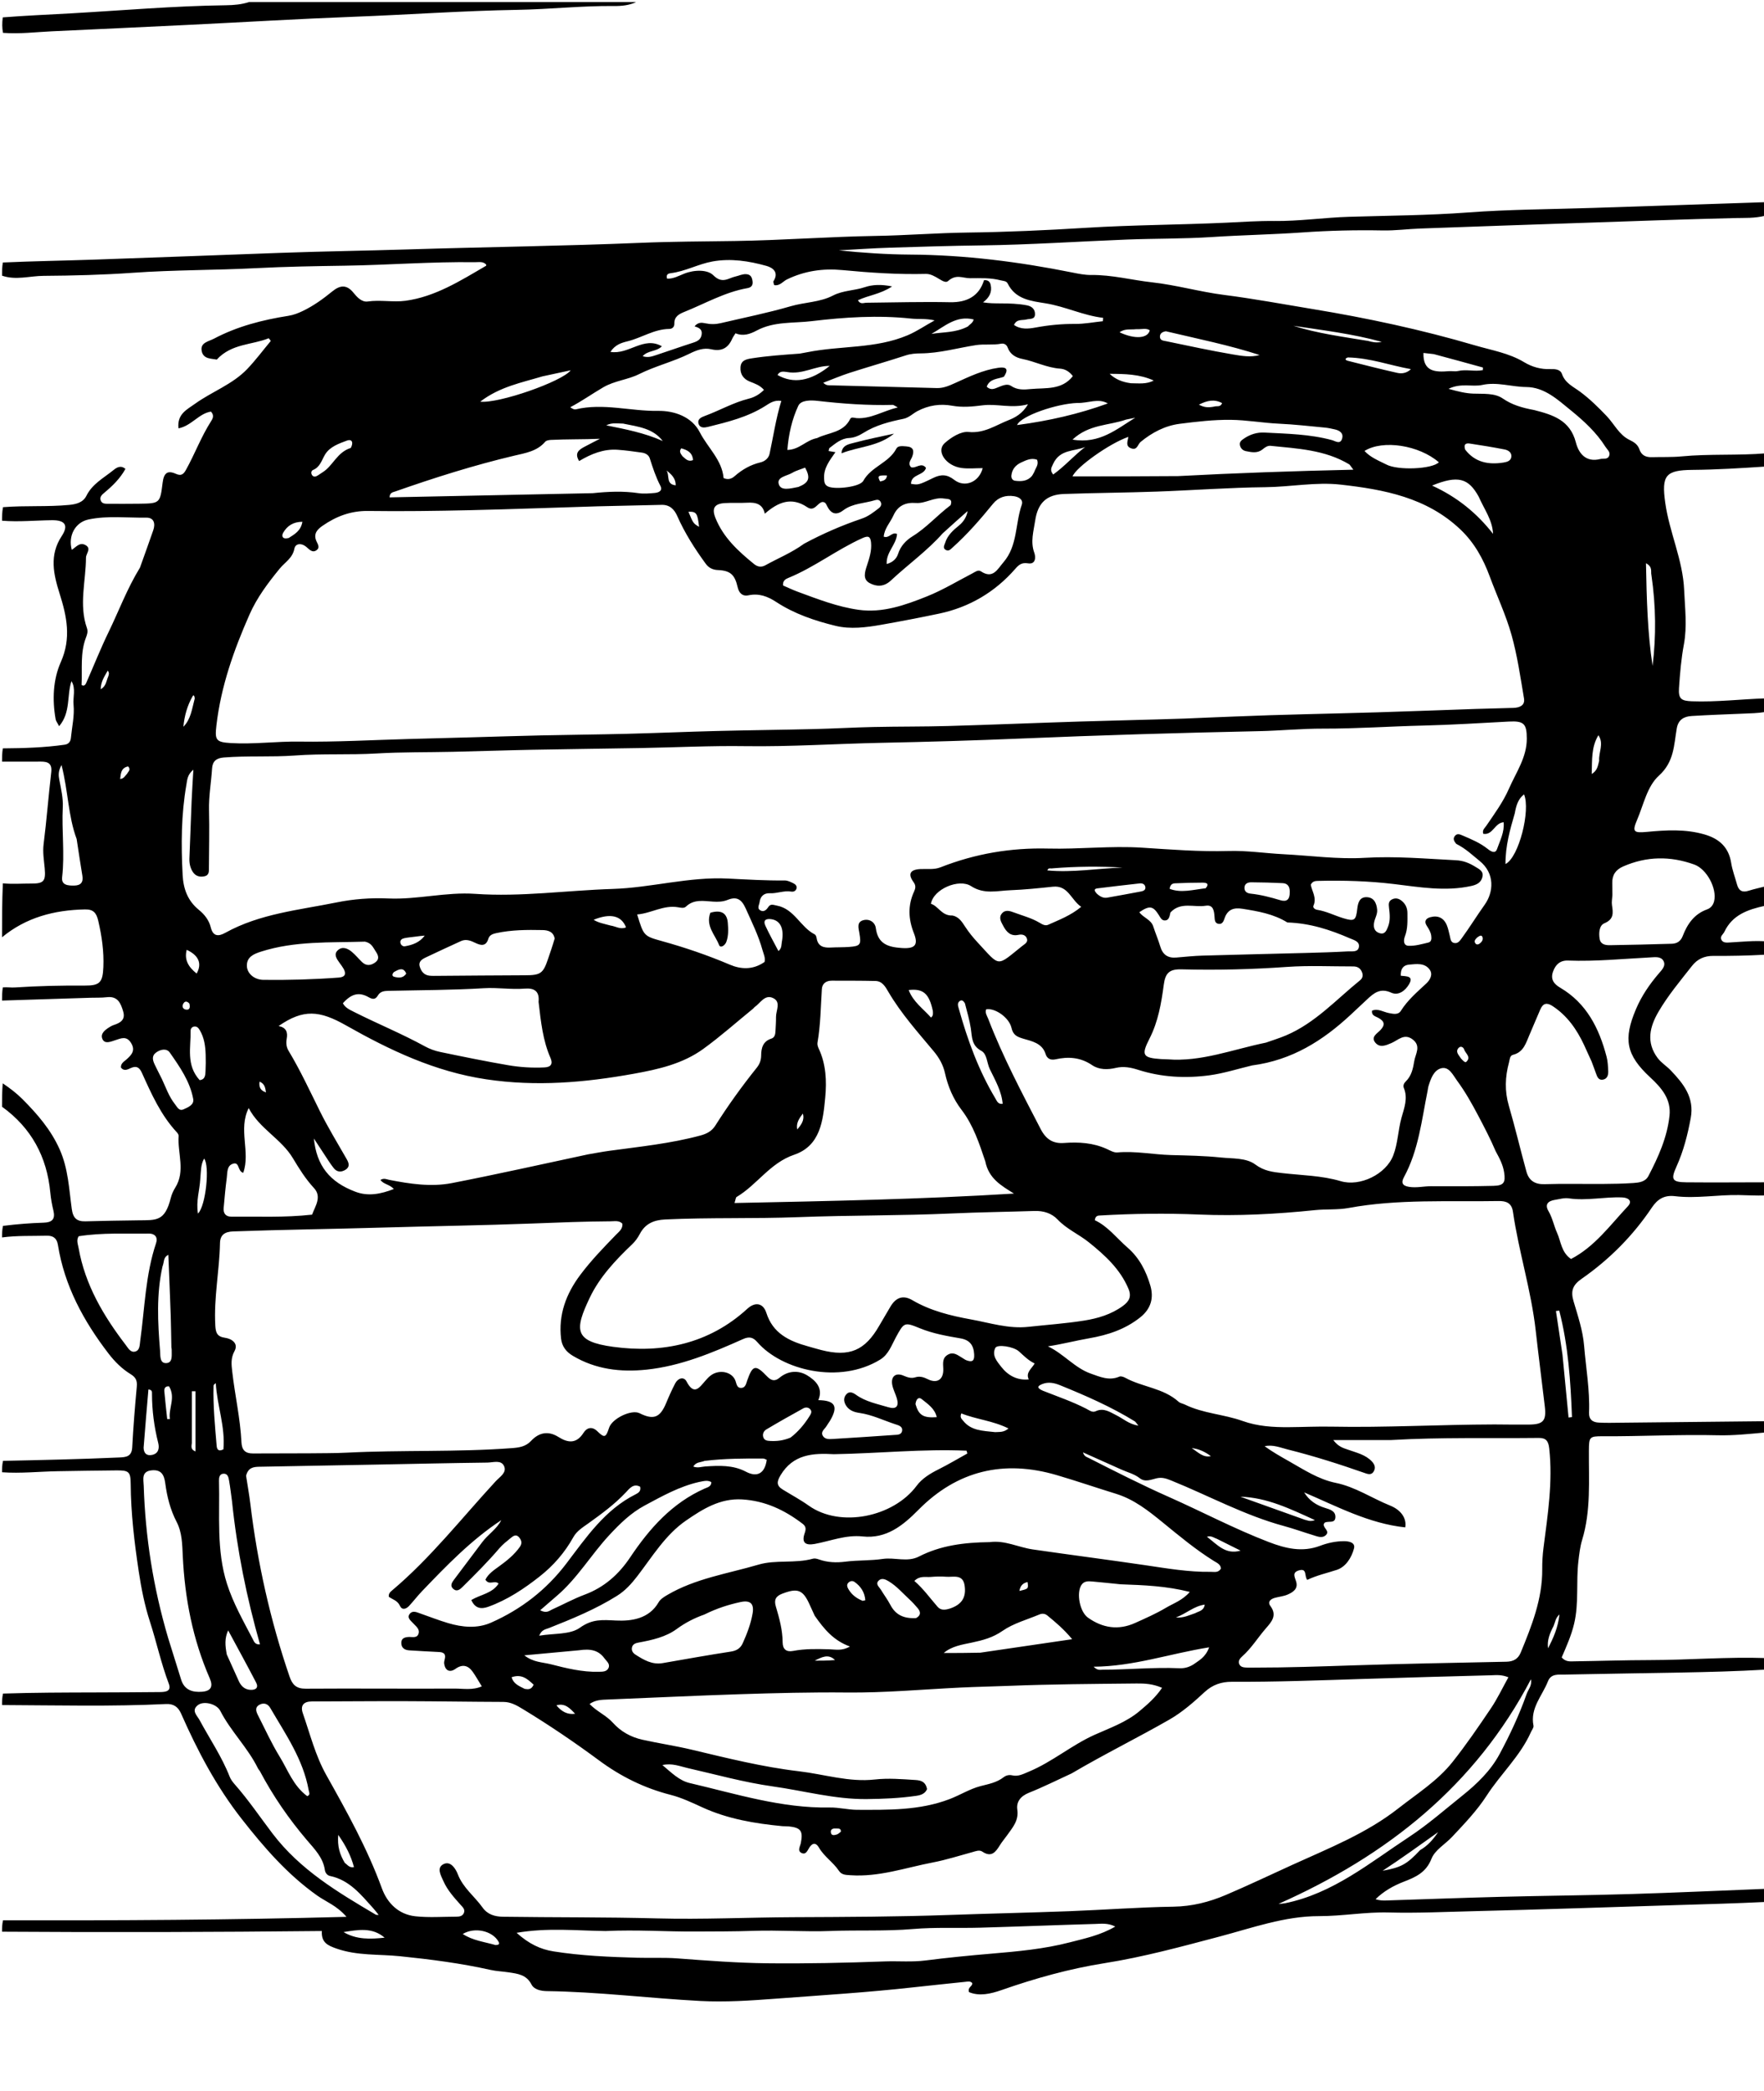 <svg version="1.1" id="Layer_1" xmlns="http://www.w3.org/2000/svg" xmlns:xlink="http://www.w3.org/1999/xlink" x="0px" y="0px"
	 width="100%" viewBox="0 0 864 1024" enable-background="new 0 0 864 1024" xml:space="preserve">
<path fill="#000000" opacity="1" stroke="none" 
	d="
M1,946 
	C1,944.286 1,942.571 1.469,940.427 
	C57.463,940.535 112.978,940.261 169.704,938.725 
	C164.999,933.223 159.656,931.356 155.247,928.222 
	C140.723,917.896 129.325,904.745 118.398,890.8 
	C105.966,874.933 96.753,857.456 88.703,839.2 
	C87.249,835.902 85.006,834.32 81.353,834.498 
	C54.577,835.799 27.786,835.117 1,835 
	C1,833.286 1,831.571 1.467,829.386 
	C16.753,828.889 31.572,828.877 46.391,828.833 
	C57.047,828.801 67.704,828.756 78.36,828.648 
	C80.951,828.622 84.12,828.345 82.69,824.584 
	C78.91,814.645 76.703,804.249 73.447,794.197 
	C70.822,786.094 69.195,777.816 67.957,769.587 
	C65.823,755.396 64.108,741.085 64.008,726.651 
	C63.966,720.639 63.039,720.039 56.885,720.094 
	C47.396,720.177 37.907,720.326 28.419,720.486 
	C19.279,720.64 10.155,721.649 1,721 
	C1,719.286 1,717.571 1.469,715.419 
	C20.733,715.009 39.519,714.611 58.296,713.766 
	C61.636,713.616 64.518,713.438 64.758,708.828 
	C65.278,698.891 66.088,688.964 67.001,679.054 
	C67.265,676.188 66.548,674.521 64.003,672.971 
	C59.736,670.372 56.179,666.81 53.127,662.832 
	C40.941,646.947 31.565,629.735 28.371,609.665 
	C27.86,606.456 26.103,605.078 22.919,605.162 
	C15.609,605.355 8.28,605.028 1,606 
	C1,604.286 1,602.571 1.449,600.349 
	C8.38,599.473 14.859,598.977 21.347,598.781 
	C25.483,598.656 27.182,597.095 26.159,592.857 
	C25.457,589.955 24.914,586.985 24.635,584.014 
	C22.991,566.482 15.353,552.363 1,542 
	C1,538.307 1,534.614 1.332,530.534 
	C4.801,532.857 8.123,535.383 11.039,538.315 
	C18.296,545.612 24.933,553.226 29.244,562.93 
	C33.436,572.363 33.805,582.287 35.16,592.1 
	C35.775,596.553 37.618,598.228 41.867,598.112 
	C50.515,597.876 59.166,597.723 67.816,597.618 
	C76.628,597.51 80.737,598.242 83.66,586.647 
	C84.102,584.896 84.873,583.152 85.833,581.62 
	C90.952,573.456 86.88,564.722 87.495,556.289 
	C87.536,555.723 87.061,555.002 86.629,554.538 
	C78.781,546.1 74.175,535.75 69.523,525.447 
	C68.347,522.843 66.96,521.778 64.136,523.019 
	C62.566,523.709 60.764,524.819 59.234,522.778 
	C59.121,520.718 60.787,519.872 61.957,518.83 
	C64.49,516.577 66.445,514.434 64.19,510.76 
	C61.957,507.121 59.234,508.516 56.349,509.446 
	C54.194,510.14 51.28,511.46 50.142,508.78 
	C49.032,506.167 51.505,504.31 53.709,502.961 
	C54.276,502.614 54.862,502.26 55.487,502.058 
	C58.738,501.004 61.572,499.572 60.35,495.392 
	C59.192,491.432 57.739,487.705 52.331,488.358 
	C49.701,488.676 47.016,488.543 44.356,488.627 
	C29.904,489.082 15.452,489.542 1,490 
	C1,487.958 1,485.917 1.376,483.561 
	C3.564,483.373 5.391,483.708 7.187,483.59 
	C18.623,482.834 30.068,482.583 41.525,482.659 
	C48.889,482.708 50.305,481.149 50.624,473.623 
	C50.95,465.933 49.871,458.486 48.138,450.991 
	C47.206,446.957 45.68,445.282 41.588,445.366 
	C26.612,445.673 12.783,449.254 1,459 
	C1,450.312 1,441.625 1.395,432.587 
	C6.254,433.071 10.764,432.665 15.253,432.694 
	C21.437,432.735 22.469,431.562 21.902,425.252 
	C21.546,421.293 20.847,417.445 21.365,413.352 
	C22.845,401.676 23.721,389.924 25.098,378.233 
	C25.604,373.942 23.576,372.952 19.985,372.979 
	C13.657,373.026 7.328,372.997 1,373 
	C1,370.958 1,368.917 1.383,366.496 
	C11.751,366.423 21.707,366.113 31.612,364.712 
	C33.538,364.44 34.541,363.294 34.724,361.388 
	C35.247,355.964 36.549,350.463 36.025,345.142 
	C35.651,341.35 37.259,337.252 35.003,333.57 
	C32.65,340.635 34.73,348.854 28.958,355.642 
	C28.098,353.966 27.411,353.147 27.25,352.235 
	C25.563,342.683 25.971,332.821 29.776,324.263 
	C34.998,312.522 32.727,301.871 29.197,290.706 
	C26.218,281.286 24.046,271.89 30.207,262.567 
	C33.709,257.266 31.879,254.684 25.467,254.754 
	C17.311,254.843 9.163,255.675 1,255 
	C1,252.958 1,250.917 1.466,248.378 
	C12.58,247.494 23.251,248.297 33.891,247.27 
	C37.361,246.934 40.698,246.073 42.332,242.784 
	C45.244,236.924 50.858,234.054 55.577,230.212 
	C57.087,228.983 59.139,227.66 61.439,229.636 
	C58.78,234.43 55.093,237.975 51.124,241.283 
	C49.96,242.253 48.706,243.341 49.32,245.059 
	C49.95,246.821 51.662,246.706 53.144,246.714 
	C58.142,246.738 63.141,246.745 68.138,246.682 
	C78.351,246.554 78.396,246.493 79.66,236.367 
	C80.252,231.619 82.039,230.206 86.132,232.041 
	C89.044,233.347 90.069,231.936 91.197,229.899 
	C95.46,222.2 98.539,213.893 103.289,206.436 
	C104.113,205.143 105.135,203.528 103.335,201.572 
	C97.425,202.452 93.738,208.59 87.416,209.771 
	C86.655,202.783 91.516,200.615 95.493,197.755 
	C103.816,191.772 113.843,188.29 121.058,180.745 
	C125.199,176.415 128.798,171.565 132.641,166.949 
	C132.304,166.513 131.967,166.077 131.63,165.641 
	C123.352,169.013 113.452,168.175 106.159,176.113 
	C103.729,175.533 99.61,176.036 98.798,171.932 
	C97.97,167.744 102.134,167.264 104.824,165.843 
	C116.262,159.804 128.579,156.661 141.257,154.664 
	C143.721,154.276 145.986,153.406 148.287,152.304 
	C153.61,149.754 158.285,146.344 162.813,142.665 
	C166.467,139.696 169.728,139.186 173.097,143.333 
	C174.83,145.467 177.172,148.065 180.093,147.649 
	C186.323,146.76 192.652,148.109 198.616,147.299 
	C213.195,145.32 225.598,137.432 238.092,130.148 
	C238.172,130.101 238.127,129.839 238.147,129.593 
	C236.608,127.879 234.493,128.432 232.586,128.406 
	C211.321,128.121 190.106,129.802 168.864,130.12 
	C154.396,130.337 139.921,130.574 125.488,131.32 
	C105.377,132.359 85.241,132.159 65.121,133.587 
	C50.589,134.619 35.926,134.99 21.318,135.091 
	C14.557,135.137 7.748,137.352 1,135 
	C1,132.958 1,130.917 1.386,128.551 
	C16.216,127.887 30.666,127.67 45.106,127.18 
	C75.853,126.138 106.596,124.94 137.341,123.832 
	C158.07,123.086 178.813,122.798 199.547,122.149 
	C237.606,120.958 275.69,120.511 313.745,118.922 
	C329.179,118.278 344.641,118.255 360.084,118.025 
	C383.05,117.683 405.948,115.907 428.907,115.537 
	C443.853,115.295 458.784,114.081 473.73,113.891 
	C493.142,113.645 512.533,112.771 531.885,111.567 
	C554.806,110.142 577.759,110.119 600.682,109.054 
	C608.452,108.693 616.211,108.137 624.049,108.231 
	C636.294,108.378 648.549,106.537 660.818,106.17 
	C680.196,105.589 699.564,105.495 718.938,104.053 
	C739.302,102.537 759.776,102.498 780.202,101.818 
	C808.468,100.877 836.734,99.939 865,99 
	C865,101.042 865,103.083 864.585,105.645 
	C859.383,106.962 854.563,106.671 849.742,106.788 
	C824.647,107.398 799.559,108.321 774.471,109.17 
	C748.22,110.059 721.97,110.962 695.722,111.916 
	C689.578,112.139 683.435,112.972 677.304,112.857 
	C664.17,112.61 651.029,112.9 637.969,113.825 
	C623.188,114.872 608.381,115.11 593.602,116.081 
	C579.674,116.997 565.676,116.778 551.72,117.326 
	C528.125,118.252 504.56,119.868 480.936,120.175 
	C465.804,120.372 450.674,120.822 435.548,121.311 
	C427.305,121.577 419.073,122.16 410.835,122.6 
	C422.532,123.826 434.233,124.607 445.938,124.681 
	C472.654,124.85 498.983,128.19 525.123,133.437 
	C528.217,134.058 531.389,134.711 534.516,134.673 
	C544.588,134.55 554.3,137.159 564.206,138.255 
	C576.102,139.572 587.711,142.924 599.505,144.426 
	C614.03,146.276 628.388,148.964 642.798,151.332 
	C669.687,155.752 696.331,161.464 722.505,169.158 
	C730.613,171.541 739.079,172.893 746.493,177.359 
	C750.425,179.728 754.7,180.93 759.355,180.76 
	C761.548,180.68 764.237,180.831 765.019,183.094 
	C766.611,187.701 770.664,189.397 774.072,191.947 
	C778.738,195.439 782.849,199.473 786.897,203.713 
	C790.63,207.623 793.044,212.988 798.107,215.418 
	C800.4,216.518 802.165,217.711 802.952,220.013 
	C804.001,223.083 806.199,223.976 809.155,223.89 
	C813.966,223.751 818.807,223.967 823.586,223.509 
	C837.368,222.187 851.221,223.156 865,222 
	C865,224.042 865,226.083 864.638,228.483 
	C852.525,229.29 840.776,230.02 829.022,230.114 
	C815.712,230.221 813.757,232.847 815.633,246.244 
	C817.663,260.735 824.255,274.124 824.891,288.971 
	C825.274,297.906 826.426,306.706 824.746,315.673 
	C823.436,322.662 822.846,329.813 822.369,336.921 
	C822.011,342.25 823.473,343.243 828.648,343.433 
	C840.809,343.88 852.88,342.383 865,342 
	C865,344.042 865,346.083 864.669,348.667 
	C860.863,349.297 857.387,349.338 853.915,349.481 
	C845.467,349.829 837.015,350.13 828.577,350.643 
	C824.823,350.872 822.01,352.397 821.269,356.727 
	C819.866,364.917 820.009,373.097 812.55,379.833 
	C806.753,385.068 805.031,394.063 801.838,401.523 
	C799.34,407.359 800.162,408.005 806.627,407.397 
	C816.079,406.508 825.516,405.942 834.835,408.639 
	C842.015,410.717 846.708,414.856 847.926,422.602 
	C848.489,426.184 849.831,429.642 850.786,433.165 
	C851.593,436.142 853.311,437.206 856.372,436.246 
	C859.204,435.358 862.121,434.738 865,434 
	C865,437.031 865,440.061 864.601,443.553 
	C855.981,445.427 848.537,448.042 844.595,456.318 
	C843.982,457.603 842.295,458.576 843.138,460.23 
	C843.942,461.807 845.671,461.637 847.141,461.556 
	C853.09,461.227 859.028,460.582 865,461 
	C865,463.042 865,465.083 864.554,467.538 
	C855.794,468.021 847.478,468.178 839.164,468.124 
	C834.828,468.095 831.405,469.626 828.746,473.013 
	C822.993,480.343 816.96,487.505 812.272,495.567 
	C808.068,502.8 806.172,510.386 811.828,518.031 
	C813.655,520.501 816.269,522.037 818.332,524.202 
	C824.549,530.725 829.976,537.443 828.12,547.499 
	C826.603,555.721 824.568,563.717 821.108,571.354 
	C818.242,577.682 819.005,578.945 826.054,579.011 
	C839.035,579.133 852.018,579.017 865,579 
	C865,581.042 865,583.083 864.604,585.446 
	C860.057,585.588 855.908,585.322 851.755,585.246 
	C841.28,585.055 830.826,587.049 820.357,585.795 
	C815.188,585.176 811.855,587.225 809.088,591.353 
	C799.825,605.175 788.241,616.828 774.623,626.298 
	C770.264,629.329 769.256,632.288 770.694,637.17 
	C772.806,644.342 775.277,651.611 775.88,658.979 
	C776.774,669.889 778.742,680.749 778.31,691.761 
	C778.177,695.161 780.043,696.578 783.205,696.69 
	C784.869,696.749 786.536,696.813 788.2,696.796 
	C813.8,696.538 839.4,696.268 865,696 
	C865,697.714 865,699.429 864.648,701.514 
	C856.67,702.249 849.033,703.075 841.421,702.887 
	C822.622,702.424 803.848,703.477 785.059,703.367 
	C778.41,703.328 778.275,703.753 778.232,710.547 
	C778.142,725.144 779.28,739.834 774.924,754.139 
	C773.916,757.449 773.523,760.973 773.109,764.431 
	C771.888,774.647 773.41,785.054 770.997,795.197 
	C769.618,800.993 767.174,806.421 764.912,811.676 
	C766.89,813.996 769.174,813.617 771.272,813.588 
	C783.568,813.418 795.864,813.001 808.159,812.985 
	C827.113,812.96 846.037,811.344 865,812 
	C865,813.714 865,815.429 864.54,817.665 
	C850.476,818.488 836.874,818.828 823.27,819.082 
	C804.31,819.437 785.347,819.692 766.387,820.085 
	C763.335,820.149 759.688,819.517 758.196,823.346 
	C755.429,830.45 749.36,836.477 751.098,845.109 
	C751.286,846.043 750.302,847.223 749.833,848.276 
	C744.607,860.005 735.046,868.715 728.193,879.319 
	C723.387,886.755 717.266,893.111 711.225,899.565 
	C707.825,903.197 702.839,905.917 701.096,910.355 
	C698.484,917.006 693.342,919.288 687.6,921.505 
	C682.465,923.488 677.738,926.147 673.74,930.091 
	C675.658,930.718 677.299,930.763 678.937,930.711 
	C697.562,930.116 716.183,929.406 734.811,928.928 
	C755.933,928.386 777.066,928.215 798.185,927.578 
	C820.462,926.906 842.729,925.875 865,925 
	C865,927.042 865,929.083 864.637,931.435 
	C850.32,932.139 836.365,932.508 822.412,932.932 
	C788.65,933.957 754.892,935.163 721.126,935.969 
	C707.49,936.294 693.868,936.964 680.189,936.587 
	C668.836,936.274 657.509,938.393 646.04,938.375 
	C629.25,938.348 613.331,944.149 597.344,948.374 
	C578.693,953.302 560.123,958.387 541.064,961.4 
	C523.751,964.137 507.008,968.837 490.488,974.607 
	C485.344,976.403 479.755,977.735 474.619,975.599 
	C473.783,973.033 476.547,972.812 476.156,971.101 
	C475.158,970.087 473.998,970.418 472.849,970.541 
	C464.422,971.44 455.988,972.278 447.565,973.219 
	C425.092,975.73 402.53,977.113 379.989,978.802 
	C367.682,979.725 355.363,980.573 343.066,979.926 
	C317.99,978.607 293.028,975.427 267.882,975.1 
	C264.943,975.062 261.598,974.342 260.343,971.887 
	C257.852,967.013 253.567,966.58 249.173,965.907 
	C246.219,965.454 243.193,965.366 240.289,964.716 
	C225.659,961.438 210.859,959.548 195.945,958.014 
	C185.605,956.951 175.046,957.839 164.867,954.283 
	C160.408,952.725 157.33,951.287 157.639,945.661 
	C105.155,946.214 53.077,946.356 1,946 
M580.103,351.91 
	C588.248,351.527 596.401,351.25 604.545,350.903 
	C627.999,349.906 651.479,349.538 674.945,348.836 
	C690.902,348.359 706.853,347.722 722.808,347.186 
	C728.968,346.978 735.131,346.887 741.291,346.672 
	C744.247,346.569 747.034,345.501 746.451,342.05 
	C744.685,331.596 743.176,321.025 740.314,310.852 
	C737.576,301.118 733.191,291.854 729.674,282.331 
	C726.462,273.635 722.141,265.788 715.285,259.279 
	C698.793,243.624 677.875,239.714 656.626,237.33 
	C644.44,235.962 632.13,238.461 619.824,238.588 
	C602.052,238.771 584.295,240.12 566.523,240.749 
	C551.396,241.284 536.254,241.375 521.127,241.916 
	C512.528,242.223 508.29,246.38 507.014,254.989 
	C506.243,260.195 504.625,265.292 506.593,270.704 
	C507.376,272.855 507.322,276.517 503.492,275.882 
	C500.359,275.362 498.919,276.693 497.225,278.634 
	C487.257,290.057 474.632,297.423 460.007,300.499 
	C450.593,302.48 441.102,304.3 431.615,305.973 
	C424.287,307.266 416.529,308.254 409.301,306.498 
	C399.144,304.03 389.097,300.638 380.215,294.821 
	C375.971,292.042 371.727,290.454 366.615,291.532 
	C363.525,292.184 361.916,290.274 361.294,287.542 
	C359.895,281.405 357.704,279.43 351.624,279.169 
	C349.15,279.063 347.181,278.16 345.672,276.094 
	C340.278,268.709 335.389,261.049 331.682,252.642 
	C330.3,249.51 328.047,247.125 324.042,247.242 
	C313.574,247.548 303.101,247.655 292.633,247.959 
	C271.845,248.563 251.062,249.389 230.27,249.852 
	C213.626,250.223 196.97,250.457 180.326,250.229 
	C171.899,250.114 164.739,252.819 158.047,257.444 
	C155.63,259.114 153.572,261.094 154.767,264.493 
	C155.348,266.145 157.041,267.992 155.043,269.442 
	C152.918,270.984 151.378,268.909 149.881,267.701 
	C147.511,265.79 144.67,266.172 144.191,268.694 
	C143.301,273.381 139.532,275.367 136.977,278.493 
	C131.279,285.464 125.882,292.622 122.212,300.941 
	C114.538,318.333 108.228,336.083 106.014,355.145 
	C105.167,362.441 105.695,363.461 113.103,363.904 
	C124.258,364.57 135.333,363.022 146.497,363.179 
	C164.43,363.431 182.381,362.396 200.325,361.907 
	C210.307,361.635 220.289,361.374 230.271,361.1 
	C241.903,360.78 253.534,360.396 265.168,360.141 
	C279.125,359.835 293.087,359.721 307.042,359.367 
	C321.686,358.997 336.323,358.357 350.967,357.989 
	C366.915,357.588 382.869,357.426 398.817,357.043 
	C408.463,356.811 418.1,356.238 427.746,356.031 
	C440.043,355.766 452.348,355.887 464.641,355.537 
	C486.094,354.925 507.539,354.019 528.991,353.353 
	C545.737,352.834 562.488,352.492 580.103,351.91 
M713.257,413.257 
	C712.245,412.04 711.413,410.728 712.698,409.27 
	C713.808,408.008 715.154,408.651 716.382,409.173 
	C720.674,411 724.979,412.789 728.678,415.75 
	C730.123,416.907 732.362,418.316 733.224,415.847 
	C734.691,411.645 736.95,407.466 736.477,402.663 
	C731.985,403.018 731.217,409.169 726.479,408.323 
	C725.936,406.38 727.213,405.536 727.926,404.492 
	C731.954,398.586 736.235,392.762 739.085,386.225 
	C742.55,378.278 747.848,370.939 747.821,361.687 
	C747.799,354.391 746.366,352.985 739.041,353.366 
	C725.119,354.089 711.199,354.994 697.266,355.318 
	C680.854,355.7 664.475,356.875 648.038,356.827 
	C637.593,356.797 627.155,357.844 616.674,358.066 
	C577.734,358.89 538.796,360.041 499.883,361.688 
	C477.173,362.65 454.439,363.312 431.738,363.774 
	C409.477,364.227 387.242,365.737 364.948,365.409 
	C347.985,365.159 331.007,366.027 314.034,366.331 
	C296.256,366.649 278.476,366.834 260.698,367.178 
	C247.747,367.43 234.8,367.883 221.849,368.177 
	C209.378,368.461 196.882,368.259 184.44,368.997 
	C171.147,369.786 157.851,369 144.55,369.984 
	C132.956,370.841 121.263,370.028 109.624,370.968 
	C105.893,371.27 104.093,372.821 103.868,376.386 
	C103.437,383.182 102.211,389.898 102.378,396.767 
	C102.604,406.09 102.387,415.425 102.332,424.754 
	C102.321,426.557 102.589,428.615 100.111,429.145 
	C97.791,429.642 95.755,429.037 94.427,426.986 
	C93.126,424.979 92.673,422.723 92.773,420.31 
	C93.159,411.037 93.454,401.761 93.845,392.488 
	C94.051,387.606 94.386,382.729 94.715,376.942 
	C91.761,379.337 91.714,381.891 91.306,384.224 
	C88.734,398.918 88.673,413.717 89.457,428.557 
	C89.816,435.35 91.951,441.171 97.433,445.611 
	C100.161,447.821 102.37,450.638 103.239,454.168 
	C104.347,458.67 106.988,458.684 110.365,456.812 
	C127.325,447.416 146.408,445.684 164.893,441.934 
	C173.169,440.255 181.659,439.627 190.184,440.004 
	C204.439,440.634 218.395,436.741 232.793,437.748 
	C255.232,439.317 277.618,436.039 300.049,435.34 
	C318.926,434.751 337.357,429.296 356.528,430.253 
	C365.775,430.714 375.097,431.283 384.404,431.193 
	C385.808,431.179 387.284,431.935 388.611,432.576 
	C389.664,433.086 390.587,434.005 390.038,435.386 
	C389.612,436.458 388.52,436.799 387.536,436.629 
	C383.988,436.017 380.652,437.616 377.125,437.442 
	C374.298,437.302 372.423,438.824 372.031,441.836 
	C371.848,443.24 370.638,444.869 372.457,445.866 
	C374.094,446.763 375.379,445.622 376.213,444.319 
	C377.424,442.425 378.713,443.163 380.466,443.487 
	C389.093,445.082 391.996,454.054 399.056,457.597 
	C399.536,457.838 399.87,458.706 399.961,459.328 
	C400.567,463.441 403.325,464.229 406.871,464.034 
	C409.862,463.869 412.87,463.959 415.856,463.74 
	C421.48,463.329 421.899,462.624 420.898,456.865 
	C420.482,454.467 419.521,451.469 422.961,450.614 
	C425.969,449.866 428.605,451.702 428.975,454.539 
	C429.988,462.312 435.046,463.826 441.658,464.271 
	C448.053,464.702 449.953,462.904 447.62,457.006 
	C444.905,450.142 444.574,443.463 447.686,436.676 
	C448.365,435.195 448.759,433.795 447.491,432.061 
	C444.543,428.029 445.728,425.871 450.774,425.6 
	C454.08,425.423 457.426,426.016 460.662,424.744 
	C477.6,418.083 495.08,415.097 513.37,415.564 
	C528.655,415.955 543.958,414.148 559.284,415.124 
	C573.409,416.023 587.547,417.169 601.7,416.75 
	C610.746,416.482 619.62,417.87 628.582,418.327 
	C641.868,419.005 655.222,420.891 668.419,420.104 
	C683.457,419.207 698.255,420.536 713.155,421.286 
	C716.662,421.462 719.557,422.598 722.446,424.384 
	C724.493,425.649 726.811,426.599 726.058,429.567 
	C725.364,432.304 723.246,433.307 720.56,433.898 
	C707.915,436.68 695.263,434.447 682.87,432.952 
	C670.398,431.448 658.053,431.095 645.595,431.395 
	C644.293,431.426 642.879,431.49 642.007,433.275 
	C642.57,436.472 645.063,439.717 643.32,443.553 
	C642.898,444.481 644.049,445.387 645.108,445.551 
	C649.598,446.243 653.622,448.352 657.902,449.652 
	C663.45,451.337 664.146,450.778 664.797,444.973 
	C665.12,442.092 665.949,439.335 669.253,439.366 
	C672.868,439.399 674.227,442.147 674.519,445.498 
	C674.717,447.775 673.413,449.654 673.03,451.772 
	C672.59,454.203 673.198,456.207 675.686,456.982 
	C678.37,457.818 679.144,455.6 679.873,453.763 
	C681.082,450.716 680.69,447.518 680.322,444.38 
	C680.133,442.772 680.085,441.367 681.709,440.504 
	C683.372,439.621 684.966,439.935 686.385,441.03 
	C688.347,442.547 689.344,444.595 689.35,447.089 
	C689.36,450.914 689.572,454.746 688.157,458.443 
	C687.378,460.476 687.311,463.075 689.913,463.181 
	C693.121,463.31 696.413,462.353 699.602,461.589 
	C701.148,461.219 701.212,459.709 701.018,458.271 
	C700.762,456.38 699.775,454.87 698.781,453.317 
	C697.41,451.176 698.409,449.759 700.536,449.179 
	C704.285,448.158 707.132,449.473 708.643,453.087 
	C709.343,454.762 709.674,456.596 710.122,458.37 
	C710.485,459.806 710.489,461.555 712.397,461.834 
	C714.14,462.089 715.036,460.735 715.936,459.503 
	C719.855,454.138 723.331,448.471 727.191,443.056 
	C731.551,436.94 732.338,427.741 724.655,421.577 
	C721.15,418.764 717.966,415.617 713.257,413.257 
M524.907,868.469 
	C517.945,871.664 511.088,875.12 503.982,877.953 
	C499.911,879.576 497.714,882.378 498.272,886.245 
	C499.053,891.653 495.939,894.996 493.298,898.754 
	C492.153,900.383 490.824,901.891 489.782,903.58 
	C487.701,906.956 485.637,909.815 481.115,906.775 
	C479.672,905.805 477.894,906.587 476.27,907.027 
	C469.847,908.768 463.481,910.828 456.961,912.076 
	C443.606,914.633 430.567,919.294 416.641,918.344 
	C414.39,918.19 412.292,918.272 410.902,916.184 
	C408.117,912.005 403.697,909.249 401.142,904.853 
	C399.862,902.648 398.291,902.127 396.559,904.574 
	C395.569,905.974 394.877,908.518 392.617,907.453 
	C390.399,906.406 391.907,904.274 392.247,902.56 
	C393.421,896.646 392.22,895.025 386.25,894.419 
	C385.258,894.319 384.247,894.417 383.255,894.322 
	C369.78,893.04 356.487,890.814 344.084,885.142 
	C338.924,882.782 333.86,880.36 328.326,878.945 
	C315.6,875.692 304.067,869.99 293.48,862.162 
	C281.436,853.258 269.038,844.846 256.227,837.069 
	C253.258,835.267 250.305,833.484 246.553,833.473 
	C230.581,833.424 214.61,833.153 198.639,833.108 
	C183.319,833.065 167.998,833.215 152.678,833.249 
	C148.636,833.259 147.028,835.308 148.315,839 
	C151.87,849.193 154.465,859.739 159.814,869.279 
	C169.896,887.258 179.922,905.245 187.031,924.728 
	C189.702,932.048 195.254,937.563 203.449,938.45 
	C210.036,939.163 216.758,938.661 223.419,938.647 
	C224.934,938.643 226.535,938.462 227.219,936.812 
	C227.93,935.096 226.642,934.009 225.658,932.907 
	C222.437,929.299 219.144,925.692 217.183,921.238 
	C215.979,918.505 213.599,914.606 217.356,912.852 
	C220.82,911.236 223.26,915.33 224.254,917.913 
	C226.817,924.573 232.461,928.687 236.371,934.187 
	C238.751,937.533 242.245,938.622 246.406,938.681 
	C271.542,939.039 296.679,938.819 321.821,939.488 
	C344.11,940.081 366.439,938.989 388.751,938.894 
	C414.197,938.785 439.638,938.704 465.072,937.801 
	C484.674,937.104 504.285,936.692 523.885,935.953 
	C540.855,935.313 557.809,934.008 574.782,933.747 
	C583.873,933.607 592.277,931.47 600.409,928.008 
	C611.412,923.324 622.216,918.169 633.102,913.211 
	C650.951,905.082 669.287,897.858 684.923,885.586 
	C694.08,878.399 704.114,872.121 711.421,862.911 
	C718.131,854.456 724.244,845.508 730.28,836.547 
	C733.454,831.835 735.9,826.632 738.811,821.406 
	C735.33,820.01 732.801,820.36 730.359,820.424 
	C709.408,820.974 688.458,821.548 667.51,822.226 
	C646.079,822.92 624.654,823.714 603.202,823.618 
	C598.39,823.597 593.955,824.992 590.056,828.602 
	C584.7,833.562 579.066,838.511 572.778,842.117 
	C557.198,851.052 541.041,858.968 524.907,868.469 
M151.281,711.726 
	C157.438,711.631 163.604,711.723 169.749,711.41 
	C196.692,710.038 223.702,711.207 250.63,709.192 
	C254.258,708.921 257.459,708.473 260.099,705.657 
	C264.003,701.493 268.517,700.574 273.562,703.75 
	C278.231,706.689 282.352,707.116 285.807,701.685 
	C287.423,699.145 289.974,698.399 292.552,700.905 
	C296.054,704.309 296.753,704.1 298.329,699.212 
	C299.794,694.668 309.311,690.114 313.234,692.08 
	C320.148,695.544 323.34,694.263 326.331,686.994 
	C327.658,683.77 329.101,680.58 330.705,677.485 
	C332.057,674.876 334.941,674.013 336.255,676.519 
	C340.012,683.682 342.588,679.452 345.533,676.126 
	C346.304,675.255 347.105,674.379 348.02,673.67 
	C352.249,670.396 358.693,671.758 360.254,676.295 
	C360.806,677.897 360.99,679.859 363.165,679.699 
	C365.176,679.55 365.46,677.539 365.999,676.005 
	C368.651,668.454 370.039,668.1 375.789,674.125 
	C377.862,676.297 379.683,676.501 381.81,674.714 
	C386.082,671.122 391.28,671.053 395.35,673.54 
	C399.254,675.924 403.409,679.669 400.804,685.683 
	C409.168,685.828 410.692,688.783 406.49,695.848 
	C405.98,696.705 405.341,697.488 404.848,698.354 
	C403.991,699.86 401.834,701.052 402.991,703.118 
	C404.027,704.966 406.171,704.802 407.969,704.695 
	C417.932,704.104 427.89,703.435 437.846,702.744 
	C439.458,702.632 441.568,702.781 441.859,700.632 
	C442.149,698.489 440.032,697.993 438.547,697.506 
	C432.71,695.592 427.144,692.835 420.966,691.951 
	C418.477,691.595 416.046,690.79 414.524,688.538 
	C413.312,686.746 412.97,684.719 414.396,682.966 
	C415.908,681.107 417.727,681.956 419.288,683.075 
	C424.023,686.469 429.661,687.52 435.056,689.145 
	C438.96,690.321 440.407,688.739 439.266,684.788 
	C438.621,682.555 437.431,680.448 437.018,678.188 
	C436.265,674.071 438.73,672.059 442.509,673.681 
	C444.433,674.507 446.267,675.151 448.268,674.521 
	C450.538,673.807 452.443,674.445 454.465,675.449 
	C459.007,677.705 462.227,675.583 462.014,670.329 
	C461.902,667.569 461.449,664.934 464.394,663.349 
	C467.134,661.876 469.137,663.734 471.269,664.952 
	C471.992,665.365 472.661,665.916 473.431,666.192 
	C476.223,667.192 477.332,666.506 477.139,663.215 
	C476.874,658.685 474.895,656.203 470.438,655.436 
	C463.721,654.281 457.007,653.122 450.63,650.514 
	C442.905,647.355 442.839,647.5 438.761,654.983 
	C436.635,658.883 435.222,663.309 431.093,665.839 
	C411.219,678.018 382.924,671.083 370.905,657.25 
	C368.887,654.927 367.023,654.402 363.968,655.765 
	C348.766,662.549 333.387,669.005 316.62,670.752 
	C303.976,672.068 291.711,670.642 280.5,663.932 
	C277.289,662.011 275.261,659.37 274.816,655.609 
	C273.428,643.863 277.274,633.628 284.166,624.416 
	C289.458,617.343 295.598,610.986 301.751,604.654 
	C303.186,603.177 305.102,601.815 304.848,599.269 
	C303.18,597.561 301.084,598.093 299.159,598.102 
	C286.339,598.166 273.536,598.697 260.724,599.184 
	C236.327,600.111 211.906,600.453 187.496,601.17 
	C163.069,601.887 138.627,602.177 114.2,603.054 
	C110.026,603.204 107.825,604.803 107.746,608.837 
	C107.485,622.313 104.669,635.633 105.458,649.185 
	C105.66,652.651 106.315,654.599 110.259,655.155 
	C113.487,655.61 116.92,657.888 114.865,661.651 
	C112.953,665.151 113.355,668.27 113.746,671.713 
	C115.059,683.288 117.706,694.693 118.267,706.358 
	C118.447,710.103 120.145,711.819 123.845,711.797 
	C132.671,711.744 141.497,711.741 151.281,711.726 
M731.938,697.584 
	C737.598,697.612 743.258,697.715 748.917,697.65 
	C755.919,697.569 757.465,695.784 756.642,688.776 
	C755.189,676.409 753.575,664.06 752.192,651.685 
	C749.988,631.966 743.87,613.006 741.034,593.415 
	C740.427,589.217 737.866,588.105 733.985,588.176 
	C709.458,588.62 684.859,587.094 660.494,591.583 
	C655.141,592.57 649.531,592.065 644.079,592.628 
	C625.201,594.576 606.204,595.584 587.325,594.791 
	C571.145,594.112 555.086,594.318 538.978,595.241 
	C537.86,595.305 536.538,595.247 536.234,597.569 
	C542.605,600.519 546.925,606.344 552.284,610.992 
	C558.076,616.015 561.366,622.537 563.429,629.575 
	C565.162,635.492 563.844,640.869 558.503,645.128 
	C551.068,651.056 542.53,653.822 533.408,655.403 
	C526.779,656.552 520.265,658.275 513.259,659.339 
	C521.052,663.025 526.37,669.91 534.265,672.69 
	C538.764,674.274 543.278,676.336 548.269,674.161 
	C549.007,673.84 550.286,674.263 551.109,674.715 
	C559.506,679.329 569.794,679.725 577.253,686.46 
	C578.071,687.199 579.381,687.372 580.426,687.883 
	C589.333,692.247 599.382,692.576 608.589,695.878 
	C615.918,698.506 623.548,698.97 631.234,698.916 
	C638.209,698.868 645.188,698.527 652.158,698.663 
	C678.463,699.177 704.736,697.661 731.938,697.584 
M395.976,659.401 
	C398.058,659.983 400.131,660.604 402.225,661.141 
	C416.033,664.677 423.668,661.446 430.691,649.159 
	C432.425,646.124 434.261,643.148 436,640.117 
	C438.654,635.492 442.198,634.001 446.817,636.705 
	C455.776,641.949 465.615,644.344 475.587,646.156 
	C484.873,647.843 494.035,650.847 503.696,649.784 
	C512.789,648.783 521.94,648.16 530.963,646.729 
	C537.667,645.665 544.232,643.736 549.93,639.593 
	C553.035,637.335 554.331,634.989 552.72,631.158 
	C548.645,621.473 541.17,614.701 533.288,608.367 
	C528.396,604.435 522.476,601.935 518.031,597.242 
	C515.086,594.133 511.069,592.893 506.647,593.041 
	C493.237,593.489 479.814,593.643 466.412,594.251 
	C441.315,595.39 416.19,595.099 391.083,596.065 
	C369.325,596.902 347.514,596.173 325.738,597.206 
	C320.302,597.465 316.053,599.233 313.427,604.209 
	C312.419,606.119 311.206,607.86 309.593,609.393 
	C301.468,617.112 293.651,625.474 288.889,635.46 
	C281.306,651.363 281.156,656.958 300.314,659.571 
	C324.368,662.852 347.249,658.145 366.043,640.934 
	C369.865,637.435 373.799,638.077 375.361,642.96 
	C378.517,652.824 386.186,656.723 395.976,659.401 
M681.341,705.224 
	C672.327,705.224 663.314,705.224 653.022,705.224 
	C655.689,708.702 658.104,709.169 660.391,709.989 
	C664.44,711.439 668.779,712.37 671.916,715.679 
	C673.298,717.136 673.942,718.823 672.805,720.66 
	C671.865,722.177 670.526,722.107 668.879,721.528 
	C656.32,717.12 643.638,713.07 630.726,709.846 
	C627.108,708.943 623.441,707.325 619.414,708.261 
	C623.244,711.026 627.235,713.287 631.228,715.543 
	C638.605,719.71 645.703,724.46 654.218,726.196 
	C663.822,728.154 671.951,733.714 680.887,737.321 
	C686.56,739.612 689.011,743.855 688.279,747.996 
	C670.477,746.119 654.885,737.731 638.756,730.852 
	C641.224,734.831 644.694,737.138 648.956,738.45 
	C651.309,739.174 654.234,739.953 654.072,743.07 
	C653.905,746.277 650.615,744.714 648.898,745.66 
	C648.646,745.799 648.531,746.186 648.357,746.467 
	C648.117,748.384 651.495,749.819 649.377,751.8 
	C647.561,753.498 645.233,752.422 643.192,751.807 
	C638.417,750.369 633.724,748.642 628.914,747.342 
	C609.567,742.114 592.018,732.45 573.572,725.005 
	C571.17,724.035 569.12,723.343 566.446,723.97 
	C563.816,724.587 560.889,725.989 558.264,723.928 
	C555.567,721.811 552.286,721.047 549.262,719.688 
	C543.146,716.94 537.022,714.208 530.437,711.262 
	C531.041,713.314 532.32,713.534 533.299,714.031 
	C546.181,720.575 559.023,727.114 572.276,732.995 
	C588.667,740.267 604.571,748.695 621.364,755.148 
	C629.59,758.308 637.818,760.349 646.617,757.003 
	C650.318,755.595 654.322,754.745 658.352,754.754 
	C660.724,754.759 663.94,755.383 663.178,758.322 
	C662.009,762.832 659.136,767.36 654.765,768.799 
	C649.954,770.383 644.912,771.473 640.288,773.711 
	C638.757,771.915 640.34,767.898 636.291,769.035 
	C632.682,770.049 634.168,772.268 634.85,774.554 
	C635.916,778.124 633.284,779.761 630.652,780.909 
	C628.697,781.761 626.455,781.932 624.372,782.516 
	C622.345,783.086 620.712,784.437 622.226,786.478 
	C625.664,791.116 622.818,794.242 620.045,797.42 
	C616.11,801.929 612.994,807.118 608.463,811.14 
	C607.398,812.086 606.21,813.453 607.037,815.085 
	C607.813,816.616 609.504,816.6 611.005,816.664 
	C612.169,816.714 613.337,816.663 614.503,816.663 
	C630.487,816.669 646.455,816.113 662.429,815.584 
	C687.554,814.752 712.692,814.32 737.826,813.787 
	C741.202,813.715 743.544,812.474 744.854,809.284 
	C750.244,796.163 755.495,783.025 755.379,768.47 
	C755.351,764.983 755.56,761.468 756.002,758.009 
	C758.07,741.843 760.621,725.731 758.801,709.317 
	C758.411,705.799 757.296,704.15 753.688,704.191 
	C729.889,704.46 706.078,703.796 681.341,705.224 
M120.529,722.73 
	C121.236,727.334 122.07,731.923 122.627,736.545 
	C126.103,765.384 132.409,793.57 141.822,821.064 
	C143.164,824.986 145.075,827.025 149.676,826.994 
	C173.999,826.828 198.325,827.063 222.649,826.945 
	C226.949,826.925 231.478,827.854 235.986,825.846 
	C234.319,823.159 233.04,820.846 231.52,818.705 
	C229.252,815.508 226.435,814.882 223.107,817.264 
	C220.344,819.241 218.099,818.2 217.564,814.846 
	C217.301,813.202 218.56,811.605 217.704,810.053 
	C216.888,809.148 215.882,809.083 214.885,809.027 
	C210.066,808.76 205.243,808.555 200.429,808.219 
	C198.221,808.065 196.538,807.052 196.557,804.534 
	C196.573,802.393 198.028,801.853 199.906,801.679 
	C201.757,801.507 204.34,802.527 205.049,799.891 
	C205.638,797.704 203.637,796.385 202.31,794.899 
	C201.163,793.614 199.122,792.263 200.746,790.278 
	C202.142,788.57 204.119,789.553 205.85,790.158 
	C210.382,791.741 214.861,793.502 219.457,794.868 
	C226.471,796.951 233.764,797.635 240.535,794.642 
	C255.219,788.15 267.597,778.6 277.409,765.686 
	C287.15,752.865 296.279,739.331 311.35,731.788 
	C312.652,731.137 314.049,730.293 313.547,728.087 
	C310.266,726.315 308.314,728.97 306.582,730.813 
	C301.06,736.689 294.631,741.393 288.131,746.056 
	C285.445,747.983 282.522,749.733 280.837,752.763 
	C276.654,760.286 271.142,766.654 264.386,771.983 
	C256.652,778.082 248.513,783.495 239.187,786.863 
	C235.768,788.097 232.703,787.828 230.853,783.569 
	C235.39,780.849 241.158,780.35 244.207,775.507 
	C242.215,773.688 239.608,776.582 237.754,773.613 
	C239.103,770.78 241.865,768.959 244.481,767.061 
	C248.267,764.313 251.881,761.421 254.616,757.548 
	C255.782,755.897 255.536,754.484 254.37,753.013 
	C252.818,751.056 251.37,752.205 250.09,753.248 
	C248.159,754.82 246.162,756.388 244.557,758.269 
	C238.93,764.867 232.8,770.974 226.646,777.061 
	C225.306,778.386 223.784,779.755 221.923,778.045 
	C220.266,776.523 221.424,774.892 222.389,773.588 
	C226.921,767.468 231.591,761.451 236.118,755.327 
	C238.974,751.462 243.316,748.842 245.538,744.453 
	C230.788,754.184 218.667,766.752 206.593,779.363 
	C204.408,781.644 202.498,784.186 200.334,786.488 
	C198.891,788.023 196.893,788.671 195.855,786.355 
	C194.7,783.776 192.15,783.265 190.413,781.963 
	C190.279,780.277 191.259,779.536 192.129,778.802 
	C210.999,762.873 226.163,743.421 242.813,725.386 
	C244.734,723.305 248.324,721.219 246.918,718.03 
	C245.48,714.769 241.544,716.231 238.719,716.266 
	C220.591,716.488 202.465,716.905 184.338,717.245 
	C165.197,717.605 146.057,717.948 126.916,718.307 
	C124.143,718.359 121.517,718.716 120.529,722.73 
M288.057,565.312 
	C291.503,564.732 294.936,564.059 298.397,563.586 
	C313.375,561.54 328.438,560.04 343.1,556.074 
	C346.135,555.254 348.62,553.975 350.348,551.247 
	C356.58,541.414 363.372,531.976 370.655,522.896 
	C372.072,521.128 372.79,519.212 372.809,516.935 
	C372.841,513.241 373.646,509.972 377.779,508.647 
	C379.474,508.103 379.745,506.523 379.825,504.976 
	C379.946,502.65 380.115,500.32 380.093,497.993 
	C380.063,494.856 382.627,490.813 378.812,488.855 
	C374.646,486.717 372.466,491.222 369.603,493.201 
	C369.335,493.386 369.169,493.712 368.913,493.921 
	C360.791,500.544 352.939,507.54 344.466,513.679 
	C334.416,520.962 322.555,523.658 310.465,525.836 
	C286.471,530.16 262.754,532.234 238.189,528.57 
	C212.965,524.809 190.932,514.305 169.414,502.125 
	C156.553,494.845 148.615,494.025 136.467,502.469 
	C140.197,503.218 141.023,505.474 140.413,508.768 
	C140.053,510.711 140.233,512.767 141.326,514.583 
	C147.07,524.118 151.736,534.203 156.67,544.163 
	C160.648,552.195 165.356,559.869 169.811,567.661 
	C170.937,569.63 171.449,571.461 169.234,572.849 
	C167.194,574.128 165.101,574.13 163.447,572.042 
	C162.622,571.001 161.853,569.912 161.119,568.805 
	C158.846,565.376 156.601,561.929 153.731,557.553 
	C155.078,570.873 161.42,578.861 174.128,583.646 
	C180.363,585.993 186.498,584.763 192.902,582.288 
	C190.725,579.916 187.828,580.018 186.352,577.832 
	C188.091,576.795 189.373,577.558 190.615,577.8 
	C200.794,579.786 211.128,581.373 221.351,579.385 
	C243.378,575.103 265.279,570.177 288.057,565.312 
M454.063,876.168 
	C453.081,878.476 451.013,879.129 448.828,879.449 
	C440.754,880.629 432.606,880.966 424.471,881.05 
	C408.883,881.211 393.837,877 378.536,874.855 
	C364.373,872.87 350.568,868.99 336.63,865.823 
	C333.034,865.006 329.238,863.343 324.436,864.394 
	C328.985,868.221 332.741,872.021 337.83,873.207 
	C360.46,878.478 382.772,885.608 406.423,885.182 
	C410.887,885.102 415.367,886.301 419.841,886.311 
	C435.13,886.345 450.428,886.674 465.148,881.046 
	C470.274,879.086 475.032,876.065 480.169,874.73 
	C484.23,873.674 488.156,872.994 491.535,870.378 
	C492.774,869.419 494.241,869.077 495.789,869.435 
	C498.79,870.127 501.254,868.727 503.886,867.637 
	C515.329,862.897 524.812,854.672 536.047,849.616 
	C543.633,846.202 551.562,843.475 558.057,838.038 
	C562.042,834.702 565.982,831.288 569.178,826.573 
	C564.703,824.614 560.683,824.403 556.776,824.445 
	C535.826,824.667 514.866,824.778 493.937,825.612 
	C486.129,825.923 478.309,826.061 470.5,826.438 
	C451.912,827.338 433.315,829.051 414.737,828.864 
	C397.276,828.688 379.815,829.135 362.416,829.693 
	C340.818,830.385 319.208,831.442 297.6,832.302 
	C294.709,832.418 291.696,832.434 288.765,834.499 
	C292.376,838.201 296.956,840.077 300.17,843.65 
	C304.053,847.967 308.91,850.697 314.641,851.978 
	C322.601,853.758 330.7,854.945 338.605,856.822 
	C356.072,860.971 373.444,865.337 391.342,867.437 
	C403.702,868.888 415.789,872.88 428.446,871.467 
	C435.12,870.722 441.743,871.29 448.385,871.711 
	C451.027,871.879 453.356,872.481 454.063,876.168 
M613.266,521.77 
	C606.311,523.424 599.434,525.654 592.384,526.602 
	C580.601,528.187 568.833,527.566 557.359,523.885 
	C553.872,522.766 550.291,522.082 546.556,522.97 
	C542.548,523.923 538.328,523.941 534.926,521.635 
	C529.238,517.779 523.306,517.356 516.92,518.79 
	C514.656,519.299 512.83,518.472 512.155,516.244 
	C510.512,510.817 505.271,509.874 501.231,508.681 
	C497.796,507.666 496.204,506.733 495.403,503.314 
	C494.225,498.281 487.348,493.526 483.017,494.284 
	C482.354,496.057 483.46,497.476 484.038,498.979 
	C491.201,517.632 500.55,535.232 509.72,552.937 
	C512.346,558.006 515.801,560.141 521.164,559.741 
	C528.368,559.204 535.405,559.629 542.108,562.686 
	C543.757,563.439 545.599,564.527 547.255,564.379 
	C556.105,563.586 564.794,565.422 573.571,565.662 
	C581.717,565.885 589.894,566.003 597.984,566.855 
	C603.713,567.459 610.372,566.949 614.837,570.28 
	C619.166,573.509 623.418,573.968 628.1,574.505 
	C637.669,575.602 647.424,575.693 656.703,578.456 
	C666.097,581.253 678.851,575.077 682.406,565.842 
	C684.712,559.849 684.749,553.465 686.446,547.382 
	C687.766,542.651 689.692,537.86 687.587,532.781 
	C687.106,531.617 687.673,530.442 688.55,529.596 
	C691.379,526.867 692.118,523.199 692.7,519.629 
	C693.27,516.13 696.17,512.315 691.947,509.062 
	C687.796,505.865 684.807,509.405 681.494,510.822 
	C678.784,511.981 675.854,513.247 673.666,510.655 
	C671.293,507.845 674.461,506.181 676.036,504.549 
	C678.663,501.828 678.094,500.07 674.979,498.397 
	C673.68,497.7 671.668,497.341 672.005,494.947 
	C674.992,493.756 677.533,495.597 680.21,496.108 
	C682.435,496.532 684.819,497.135 686.159,495.004 
	C689.485,489.717 694.147,485.788 698.621,481.608 
	C700.465,479.885 701.934,477.199 700.258,474.859 
	C697.792,471.415 693.724,472.092 690.127,472.408 
	C687.198,472.666 685.943,474.643 686.106,477.839 
	C688.679,478.173 692.616,477.801 690.147,482.01 
	C688.331,485.105 685.015,487.78 681.391,486.125 
	C676.056,483.687 672.904,486.315 669.545,489.477 
	C666.877,491.987 664.204,494.492 661.52,496.985 
	C647.975,509.565 632.901,519.191 613.266,521.77 
M484.812,755.214 
	C492.195,754.211 498.799,757.768 505.826,758.789 
	C524.11,761.448 542.438,763.8 560.719,766.482 
	C571.431,768.053 582.096,769.932 592.974,769.765 
	C594.702,769.739 596.713,770.369 598.022,768.169 
	C597.882,766.074 596.01,765.353 594.536,764.436 
	C585.61,758.884 577.576,752.158 569.457,745.54 
	C562.477,739.85 555.445,734.268 546.619,731.549 
	C536.918,728.56 527.312,725.253 517.574,722.394 
	C491.703,714.8 468.915,720.109 449.835,739.413 
	C442.213,747.126 434.106,753.67 422.523,752.436 
	C414.259,751.555 406.817,754.679 399.032,756.108 
	C394.395,756.96 392.543,755.383 394.111,750.893 
	C394.838,748.809 394.845,747.545 393.06,746.185 
	C384.289,739.507 374.797,734.974 363.497,734.304 
	C352.657,733.661 344.162,739.052 336.031,744.639 
	C325.897,751.603 319.532,762.299 312.141,771.897 
	C309.281,775.612 306.26,778.979 302.181,781.533 
	C291.672,788.114 280.298,792.77 268.845,797.31 
	C267.286,797.928 265.295,798.021 264.103,801.04 
	C271.374,799.814 279.203,800.596 284.009,797.155 
	C290.134,792.771 295.02,793.292 301.704,793.609 
	C309.157,793.963 317.884,792.891 322.626,784.604 
	C323.475,783.121 325.253,782.032 326.81,781.114 
	C340.639,772.966 356.499,770.661 371.555,766.225 
	C380.005,763.736 389.458,765.788 398.229,763.314 
	C399.101,763.068 400.232,763.385 401.147,763.709 
	C405.346,765.194 409.718,765.345 413.998,764.795 
	C420.123,764.009 426.347,764.338 432.368,763.447 
	C438.306,762.569 444.387,765.204 450.119,762.265 
	C460.756,756.812 472.246,755.364 484.812,755.214 
M482.59,568.738 
	C479.619,559.913 476.749,551.068 470.958,543.512 
	C466.855,538.159 464.281,532.045 462.823,525.444 
	C461.946,521.472 459.971,518.002 457.381,514.892 
	C449.526,505.461 441.299,496.327 435.065,485.644 
	C433.677,483.265 432.132,480.487 428.842,480.407 
	C421.693,480.234 414.538,480.279 407.385,480.255 
	C404.638,480.245 402.715,481.704 402.545,484.327 
	C401.974,493.113 401.926,501.933 400.396,510.646 
	C400.237,511.552 400.598,512.661 401.011,513.539 
	C404.613,521.204 404.941,529.448 404.185,537.528 
	C403.126,548.851 401.815,561.137 388.967,565.507 
	C377.115,569.538 370.814,580.245 360.758,586.206 
	C360.357,586.444 360.346,587.342 359.759,589.144 
	C405.773,588.199 451.11,587.328 496.637,584.523 
	C490.38,580.602 484.279,577.195 482.59,568.738 
M779.576,519.891 
	C778.336,517.164 777.122,514.425 775.852,511.712 
	C772.287,504.104 767.635,497.416 760.444,492.693 
	C757.633,490.847 755.789,491.314 754.495,494.22 
	C752.667,498.324 751.012,502.504 749.203,506.617 
	C747.42,510.667 746.356,515.258 741.058,516.571 
	C739.448,516.971 739.481,518.898 739.088,520.347 
	C737.176,527.394 736.935,534.332 739.013,541.479 
	C742.123,552.172 744.678,563.026 747.636,573.765 
	C748.841,578.142 751.753,580.077 756.572,579.92 
	C766.053,579.613 775.551,579.868 785.041,579.802 
	C790.034,579.767 795.037,579.692 800.016,579.348 
	C802.809,579.155 805.883,578.805 807.395,575.912 
	C812.267,566.587 816.577,556.993 817.719,546.411 
	C818.596,538.293 813.845,532.78 808.263,527.613 
	C796.386,516.619 795.076,508.889 801.258,494.282 
	C804.035,487.723 807.901,482.087 812.467,476.741 
	C813.869,475.099 816.092,473.025 814.763,470.593 
	C813.486,468.259 810.558,468.75 808.365,468.863 
	C794.915,469.555 781.496,470.916 767.996,470.409 
	C764.118,470.263 761.824,472.422 760.625,475.948 
	C759.361,479.661 761.117,481.899 764.181,483.702 
	C777.153,491.336 783.275,503.635 786.903,517.54 
	C787.485,519.77 787.585,522.151 787.692,524.471 
	C787.78,526.378 787.325,528.336 785.098,528.733 
	C783.013,529.105 782.31,527.419 781.74,525.759 
	C781.145,524.029 780.457,522.331 779.576,519.891 
M391.671,173.176 
	C392.981,172.936 394.294,172.714 395.6,172.453 
	C411.83,169.215 428.828,170.86 444.584,164.172 
	C449.188,162.219 453.009,159.506 457.784,156.908 
	C453.465,155.905 449.811,156.398 446.299,156.022 
	C429.975,154.274 413.764,155.335 397.582,157.273 
	C388.561,158.353 379.129,157.341 370.708,161.834 
	C367.362,163.62 364.046,164.788 360.243,163.223 
	C359.625,164.234 359.01,165.022 358.623,165.91 
	C356.62,170.514 353.373,172.221 348.342,171.047 
	C344.643,170.184 341.14,171.502 337.799,173.164 
	C329.783,177.149 321.021,179.215 312.944,183.253 
	C307.514,185.968 301.003,186.444 295.476,189.675 
	C290.044,192.85 284.939,196.473 279.306,199.437 
	C280.477,200.286 281.33,200.633 282.061,200.46 
	C295.499,197.272 308.816,201.428 322.23,201.214 
	C330.342,201.084 338.875,204.126 342.736,211.658 
	C346.623,219.244 353.644,225.216 354.413,234.121 
	C356.672,235.127 358.416,234.424 359.809,233.202 
	C363.506,229.956 367.587,227.61 372.425,226.455 
	C374.557,225.945 376.446,224.509 376.948,222.181 
	C378.786,213.654 380.031,205.008 382.685,196.335 
	C379.13,195.813 376.996,197.447 374.796,198.837 
	C366.218,204.26 356.519,206.639 346.845,209.037 
	C345.14,209.46 342.831,209.801 342.152,207.496 
	C341.476,205.197 343.513,204.329 345.249,203.689 
	C352.541,200.998 359.321,197.059 366.97,195.174 
	C369.484,194.554 372.055,193.097 374.179,190.946 
	C372.154,188.588 369.626,187.831 367.186,186.842 
	C364.096,185.589 362.437,183.156 362.691,179.803 
	C362.952,176.363 365.619,175.892 368.421,175.457 
	C375.842,174.303 383.314,173.783 391.671,173.176 
M296.556,945.674 
	C282.502,945.511 268.389,943.938 253.015,946.545 
	C259.122,951.997 264.709,954.629 271.078,955.639 
	C284.745,957.807 298.532,958.378 312.337,958.763 
	C318.824,958.944 325.298,958.591 331.805,959.078 
	C346.394,960.17 361.013,961.298 375.63,961.465 
	C394.88,961.684 414.149,961.253 433.391,960.553 
	C440.022,960.312 446.649,960.945 453.295,960.093 
	C464.019,958.717 474.791,957.671 485.565,956.755 
	C498.51,955.653 511.442,954.479 524.049,951.199 
	C531.341,949.301 538.821,947.805 546.258,943.484 
	C542.573,941.628 539.393,942.115 536.393,942.202 
	C517.621,942.746 498.855,943.499 480.082,944.032 
	C469.113,944.343 458.084,943.753 447.177,944.688 
	C433.728,945.841 420.276,945.135 406.834,945.648 
	C394.288,946.127 381.611,945.158 369.021,945.585 
	C359.585,945.906 350.153,945.86 340.729,945.918 
	C326.303,946.006 311.877,944.961 296.556,945.674 
M620.081,510.592 
	C623.367,509.418 626.722,508.404 629.927,507.041 
	C644.173,500.984 654.443,489.545 666.158,480.065 
	C667.436,479.031 667.741,477.653 667.07,476.023 
	C666.254,474.044 664.772,473.276 662.765,473.282 
	C651.969,473.31 641.131,472.758 630.386,473.519 
	C613.184,474.738 596,475.156 578.78,474.713 
	C572.809,474.559 570.777,476.425 570.01,482.234 
	C568.814,491.301 567.257,500.327 563.042,508.592 
	C558.885,516.744 559.593,518.073 568.832,518.677 
	C569.827,518.742 570.83,518.7 571.824,518.78 
	C588.32,520.099 603.561,513.983 620.081,510.592 
M496.646,159.133 
	C499.944,161.433 503.646,161.06 507.225,160.398 
	C513.636,159.213 520.039,158.586 526.579,158.634 
	C531.111,158.667 535.65,157.78 540.186,157.303 
	C540.232,156.754 540.277,156.205 540.322,155.656 
	C530.581,154.523 521.8,150.106 512.138,148.547 
	C504.998,147.395 497.382,146.638 493.552,138.827 
	C492.916,137.53 491.336,137.604 490.042,137.265 
	C485.132,135.98 480.166,136.24 475.167,136.25 
	C471.521,136.258 468.333,134.077 464.356,137.64 
	C462.249,139.527 458.155,134.028 453.489,134.144 
	C439.866,134.482 426.224,133.566 412.643,132.272 
	C403.124,131.366 394.101,132.645 385.438,136.843 
	C383.468,137.798 382.019,140.129 379.174,139.623 
	C379.046,138.93 378.609,138.095 378.862,137.697 
	C381.577,133.408 378.605,131.114 375.448,130.23 
	C366.844,127.823 357.983,126.439 349.038,128.035 
	C342.013,129.288 335.615,132.934 328.437,133.798 
	C327.48,133.913 326.025,134.353 326.741,136.46 
	C329.755,136.617 332.441,135.085 335.11,134.026 
	C340.14,132.031 346.553,131.971 349.383,134.81 
	C353.773,139.214 356.728,136.171 360.251,135.405 
	C362.007,135.023 363.633,134.124 365.543,134.272 
	C367.636,134.435 368.264,135.689 368.572,137.551 
	C368.926,139.683 368.007,140.771 366.088,141.107 
	C355.103,143.03 345.501,148.593 335.336,152.682 
	C332.523,153.814 330.216,155.012 330.288,158.565 
	C330.318,160.079 329.34,161.072 327.754,161.09 
	C320.362,161.176 314.219,165.48 307.285,167.168 
	C304.457,167.857 301.293,168.774 298.981,172.327 
	C308.047,173.808 315.229,164.472 324.175,169.583 
	C321.541,172.306 317.328,171.513 314.78,174.428 
	C317.277,175.307 319.346,174.565 321.363,173.902 
	C327.373,171.927 333.334,169.802 339.358,167.87 
	C341.564,167.162 343.329,166.34 343.685,163.714 
	C344.031,161.164 342.187,160.447 340.2,159.815 
	C341.873,157.741 343.711,157.935 345.501,158.325 
	C347.999,158.87 350.477,158.847 352.933,158.271 
	C364.404,155.58 375.987,153.264 387.284,149.97 
	C394.147,147.968 401.553,148.07 407.973,144.743 
	C412.923,142.178 418.466,142.361 423.607,140.63 
	C427.308,139.385 431.551,139.166 436.939,140.273 
	C431.155,144.125 425.275,144.6 420.213,147.051 
	C421.411,149.235 422.976,148.273 424.377,148.259 
	C438.027,148.122 451.682,147.729 465.324,148.01 
	C473.773,148.185 479.638,144.886 481.964,137.217 
	C483.695,137.063 484.847,137.731 485.233,139.51 
	C486.009,143.085 484.573,145.74 481.491,148.068 
	C484.517,148.577 487.284,148.565 490.05,148.579 
	C494.384,148.601 498.711,148.699 502.988,149.534 
	C505.448,150.014 506.999,151.47 506.939,153.936 
	C506.875,156.577 504.455,156.002 502.785,156.447 
	C500.659,157.014 498.008,156.084 496.646,159.133 
M263.791,490.626 
	C264.296,485.523 261.83,483.755 256.95,484.152 
	C250.347,484.688 243.782,483.547 237.097,483.952 
	C221.521,484.895 205.887,484.883 190.276,485.238 
	C188.215,485.285 186.28,485.473 185.09,487.506 
	C183.922,489.501 182.619,489.531 180.566,488.363 
	C175.829,485.666 172.128,486.636 167.936,491.32 
	C169.043,493.482 171.206,494.455 173.224,495.476 
	C184.777,501.323 196.796,506.207 208.164,512.449 
	C210.466,513.712 213.059,514.645 215.631,515.179 
	C226.683,517.475 237.745,519.746 248.867,521.654 
	C254.746,522.663 260.748,523.032 266.748,522.733 
	C269.984,522.572 270.855,520.89 269.614,518.059 
	C265.903,509.591 264.933,500.532 263.791,490.626 
M461.709,261.213 
	C454.093,269.821 444.7,276.471 436.367,284.278 
	C432.888,287.538 429.246,287.357 425.881,285.519 
	C422.461,283.651 423.61,280.063 424.615,276.991 
	C425.806,273.35 427.003,269.763 426.644,265.791 
	C426.351,262.553 425.153,262.298 422.423,263.524 
	C409.834,269.179 398.863,277.833 386.041,283.057 
	C384.771,283.574 383.282,284.417 383.548,286.736 
	C385.774,287.693 388.129,288.832 390.571,289.734 
	C400.392,293.361 410.238,297.21 420.613,298.647 
	C432.308,300.266 443.272,296.362 453.976,292.082 
	C461.713,288.988 468.842,284.659 476.215,280.828 
	C477.535,280.143 479.072,278.882 480.392,279.765 
	C486.356,283.748 488.554,278.747 491.473,275.376 
	C498.475,267.292 497.209,256.537 500.446,247.228 
	C501.304,244.76 499.152,243.372 496.69,243.001 
	C492.583,242.381 488.999,243.494 486.382,246.704 
	C480.239,254.239 473.898,261.567 466.635,268.068 
	C465.58,269.012 464.735,270.109 463.273,269.328 
	C461.566,268.417 462.578,266.983 462.943,265.806 
	C464.081,262.141 466.845,259.667 469.671,257.385 
	C472.36,255.214 473.575,252.54 473.921,250.289 
	C470.291,253.496 466.232,257.083 461.709,261.213 
M577.119,233.153 
	C605.282,231.657 633.473,230.686 662.876,230.023 
	C661.397,228.117 661.182,227.61 660.801,227.381 
	C648.956,220.279 635.564,219.692 622.365,218.333 
	C620.802,218.172 619.549,219.13 618.352,220.096 
	C615.851,222.113 612.97,221.474 610.225,220.93 
	C608.728,220.633 607.546,219.511 607.288,217.856 
	C607.039,216.254 608.282,215.474 609.365,214.731 
	C612.344,212.687 615.808,211.655 619.28,211.837 
	C630.373,212.419 641.531,212.592 652.379,215.534 
	C654.055,215.989 656.486,217.853 657.372,214.742 
	C658.118,212.123 656.159,210.821 653.808,210.288 
	C652.189,209.921 650.552,209.556 648.904,209.402 
	C641.461,208.705 634.022,207.839 626.561,207.501 
	C618.575,207.139 610.657,205.679 602.717,205.598 
	C594.443,205.514 586.12,206.496 577.885,207.538 
	C570.664,208.452 564.284,211.804 558.691,216.403 
	C557.188,217.638 557.061,220.711 553.97,219.538 
	C551.112,218.454 552.362,216.058 552.679,213.951 
	C543.51,217.081 527.106,228.752 525.336,233.302 
	C542.328,233.302 559.29,233.302 577.119,233.153 
M290.33,241.522 
	C297.793,240.744 305.236,240.398 312.723,241.515 
	C315.322,241.903 318.053,241.648 320.7,241.41 
	C322.647,241.236 324.705,240.332 323.443,237.904 
	C321.201,233.589 319.717,229.041 318.253,224.446 
	C317.713,222.751 316.083,221.891 314.368,221.652 
	C310.421,221.101 306.465,220.538 302.493,220.262 
	C295.677,219.789 289.578,222.256 283.658,225.79 
	C281.291,221.929 283.487,220.294 286.133,218.88 
	C288.689,217.514 291.278,216.211 293.852,214.88 
	C285.736,215.224 277.767,215.031 269.819,215.436 
	C268.866,215.485 267.59,215.693 267.051,216.327 
	C263.049,221.035 257.232,221.887 251.854,223.159 
	C232.08,227.838 212.761,233.959 193.612,240.674 
	C192.488,241.068 190.888,241.172 190.803,243.571 
	C223.746,242.896 256.619,242.222 290.33,241.522 
M408.467,712.157 
	C398.155,711.56 388.466,712.166 382.289,722.496 
	C380.407,725.642 380.274,727.559 383.369,729.463 
	C387.621,732.08 392.044,734.454 396.104,737.339 
	C411.679,748.404 437.639,742.861 448.945,727.648 
	C451.622,724.046 455.542,721.652 459.632,719.606 
	C464.443,717.199 469.076,714.435 473.786,711.825 
	C473.665,711.362 473.545,710.899 473.425,710.436 
	C452.077,709.495 430.773,711.752 408.467,712.157 
M443.849,218.6 
	C447.474,218.828 447.876,220.827 446.742,223.758 
	C446.126,225.349 444.51,226.875 446.208,228.797 
	C448.582,229.653 451.205,226.108 453.553,229.121 
	C452.496,233.017 446.237,232.101 446.206,236.944 
	C449.617,237.468 449.724,237.686 456.943,234.125 
	C460.861,232.192 463.834,232.225 467.393,235.004 
	C472.522,239.01 479.574,236.131 481.322,229.261 
	C477.783,229.261 474.316,229.636 470.959,229.186 
	C463.277,228.156 458.374,220.918 462.682,217.029 
	C465.808,214.207 470.635,211.161 474.357,211.548 
	C482.076,212.352 487.819,208.177 494.082,205.725 
	C496.956,204.6 500.826,202.658 503.491,197.981 
	C495.388,200.194 488.428,197.577 481.294,198.493 
	C476.379,199.124 471.41,199.609 466.332,198.689 
	C460.525,197.637 454.846,198.449 449.387,201.313 
	C447.077,202.525 445.275,204.536 442.487,205.109 
	C435.664,206.51 428.904,208.215 422.88,212.008 
	C420.763,213.342 418.394,214.382 415.874,214.509 
	C411.908,214.71 409.214,217.198 406.323,219.368 
	C406.023,219.593 406.036,220.235 405.849,220.869 
	C406.868,221.045 407.747,221.197 409.187,221.445 
	C406.358,225.506 403.403,229.191 403.632,234.214 
	C403.713,236.005 403.792,237.481 405.678,238.299 
	C409.179,239.819 421.16,238.517 422.833,235.488 
	C426.692,228.497 435.342,226.733 439.022,219.725 
	C439.785,218.271 441.599,218.422 443.849,218.6 
M789.744,438.326 
	C789.656,439.984 789.289,441.686 789.537,443.292 
	C790.123,447.088 790.538,450.197 785.784,452.168 
	C783.285,453.204 783,456.936 783.502,459.818 
	C783.975,462.529 786.343,462.919 788.543,462.884 
	C798.654,462.724 808.765,462.488 818.873,462.177 
	C821.349,462.101 823.196,460.975 824.181,458.41 
	C826.438,452.535 829.804,447.615 836.122,445.352 
	C837.89,444.719 839.095,443.288 839.567,441.355 
	C841.075,435.187 835.992,425.608 829.865,423.393 
	C818.123,419.149 806.487,419.282 794.957,424.351 
	C791.3,425.959 789.583,428.589 789.68,432.512 
	C789.72,434.171 789.748,435.83 789.744,438.326 
M732.553,563.746 
	C730.047,557.84 727.087,552.174 724.11,546.514 
	C720.949,540.503 717.668,534.669 713.678,529.242 
	C711.701,526.553 709.758,522.228 706.002,523.13 
	C702.234,524.035 700.747,528.331 699.621,532.066 
	C699.431,532.697 699.399,533.374 699.267,534.023 
	C696.337,548.423 694.858,563.218 687.662,576.455 
	C686.178,579.184 686.844,580.702 690.131,581.231 
	C693.831,581.827 697.417,580.901 701.066,580.918 
	C711.203,580.968 721.343,580.991 731.475,580.742 
	C736.579,580.616 737.493,579.116 736.711,574.102 
	C736.161,570.575 734.614,567.478 732.553,563.746 
M630.543,451.754 
	C623.79,447.561 616.175,446.264 608.502,445.046 
	C604.32,444.382 601.317,445.345 599.823,449.623 
	C599.345,450.989 598.791,452.725 596.862,452.441 
	C594.925,452.157 594.975,450.355 594.865,448.892 
	C594.652,446.086 594.28,442.968 590.593,443.559 
	C584.82,444.484 578.266,441.504 573.341,446.802 
	C573.143,447.015 573.172,447.435 573.088,447.757 
	C572.749,449.06 572.446,450.531 570.865,450.747 
	C569.028,450.999 568.398,449.398 567.603,448.148 
	C564.723,443.618 563.078,443.344 558.041,446.722 
	C559.921,449.437 563.74,450.263 564.854,453.687 
	C565.933,457.003 567.314,460.225 568.311,463.564 
	C569.499,467.543 572.018,469.27 576.101,468.935 
	C580.402,468.583 584.703,468.114 589.012,467.988 
	C605.785,467.494 622.562,467.135 639.336,466.686 
	C646.311,466.5 653.289,466.307 660.254,465.916 
	C662.231,465.805 665.259,466.506 665.608,463.599 
	C665.919,461.013 663.076,460.353 661.181,459.531 
	C651.588,455.37 641.751,452.113 630.543,451.754 
M68.557,277.979 
	C70.732,271.88 72.947,265.794 75.063,259.675 
	C76.176,256.458 75.454,253.456 71.699,253.51 
	C62.24,253.646 52.704,252.43 43.325,254.407 
	C36.823,255.777 33.262,262.435 35.161,269.267 
	C37.205,267.999 38.918,265.413 41.745,266.878 
	C45.014,268.573 42.127,271.005 42.118,273.065 
	C42.068,284.59 38.55,296.154 42.59,307.625 
	C43.186,309.317 42.675,310.739 42.054,312.379 
	C39.232,319.833 40.332,327.708 39.962,335.424 
	C39.957,335.535 40.506,335.673 40.802,335.786 
	C41.786,335.63 42.076,334.801 42.402,334.058 
	C45.993,325.859 49.306,317.527 53.213,309.482 
	C58.208,299.195 62.179,288.411 68.557,277.979 
M491.682,184.514 
	C488.643,185.666 484.716,185.385 483.291,189.39 
	C485.357,191.344 487.18,190.347 489.027,189.601 
	C491.045,188.785 493.419,187.741 495.233,188.993 
	C498.328,191.129 501.715,190.824 504.87,190.524 
	C512.069,189.838 520.04,191.176 525.488,184.191 
	C523.881,182.095 521.823,180.712 519.243,180.536 
	C512.759,180.093 506.977,177.017 500.7,175.773 
	C497.584,175.155 494.763,173.591 493.546,170.182 
	C493.046,168.782 491.786,168.053 490.35,168.324 
	C486.254,169.097 481.995,168.403 478.062,169.008 
	C469.05,170.397 460.236,172.986 450.994,173.062 
	C448.552,173.081 446.086,173.243 443.625,174.048 
	C434.535,177.021 425.329,179.638 416.222,182.565 
	C411.95,183.938 407.806,185.712 403.233,187.444 
	C404.73,188.929 405.947,188.674 407.055,188.703 
	C424.34,189.169 441.625,189.629 458.911,190.051 
	C462.148,190.13 464.97,188.864 467.911,187.531 
	C474.694,184.459 481.481,181.181 488.962,180.12 
	C491.752,179.724 494.773,179.904 491.682,184.514 
M82.353,802.149 
	C84.479,808.975 86.582,815.807 88.739,822.623 
	C90.352,827.72 94.389,828.864 99.037,828.482 
	C103.303,828.132 104.494,825.954 102.751,821.962 
	C94.392,802.815 90.499,782.734 89.519,761.929 
	C89.257,756.357 89.205,750.479 86.518,745.328 
	C83.378,739.31 81.799,732.882 80.925,726.271 
	C80.383,722.174 78.897,719.621 74.33,720.055 
	C69.12,720.549 70.293,724.491 70.393,727.638 
	C71.188,752.711 75.01,777.307 82.353,802.149 
M152.847,594.841 
	C154.443,590.568 157.736,586.092 153.779,581.812 
	C149.649,577.345 146.526,572.323 143.442,567.181 
	C137.75,557.687 127.064,552.744 121.808,542.65 
	C116.541,553.153 122.783,564.133 119.135,574.353 
	C116.23,573.581 117.456,568.855 114.131,569.899 
	C111.037,570.87 111.413,574.195 111.079,576.737 
	C110.431,581.677 109.974,586.645 109.545,591.611 
	C109.319,594.212 110.588,595.85 113.277,595.826 
	C126.237,595.714 139.211,596.357 152.847,594.841 
M38.54,605.416 
	C37.28,607.34 38.17,609.322 38.506,611.224 
	C41.689,629.239 50.695,644.448 61.617,658.699 
	C62.777,660.213 63.931,662.516 66.242,661.879 
	C68.513,661.253 68.391,658.745 68.658,656.82 
	C70.891,640.738 71.211,624.354 76.457,608.747 
	C77.416,605.895 75.829,604.069 72.942,604.114 
	C61.662,604.289 50.358,603.568 38.54,605.416 
M393.862,266.258 
	C402.931,261.375 412.351,257.291 422.101,253.982 
	C425.328,252.887 427.927,250.832 430.538,248.801 
	C431.447,248.094 432.003,246.905 431.258,245.68 
	C430.642,244.667 429.646,244.63 428.619,244.946 
	C423.413,246.548 417.633,246.436 413.055,249.897 
	C409.421,252.644 406.969,251.506 405.105,247.842 
	C404.655,246.958 404.428,245.917 402.892,245.828 
	C400.375,246.103 399.019,250.851 395.356,248.373 
	C387.657,243.163 381.105,245.885 374.597,251.576 
	C373.557,246.705 370.106,245.957 365.928,246.196 
	C362.279,246.405 358.602,246.142 354.956,246.374 
	C349.864,246.698 348.554,248.971 350.417,253.637 
	C354.26,263.262 361.61,269.942 369.379,276.263 
	C371.069,277.639 372.952,277.91 374.95,276.792 
	C381.034,273.388 387.576,270.814 393.862,266.258 
M466.553,448.352 
	C469.663,448.98 471.201,451.487 472.725,453.822 
	C474.557,456.629 476.642,459.18 478.917,461.628 
	C490.094,473.65 487.869,473.513 500.714,463.245 
	C501.864,462.326 503.539,461.523 503.014,459.762 
	C502.45,457.871 500.645,457.426 498.913,457.808 
	C495.004,458.67 492.958,456.41 491.399,453.463 
	C490.412,451.597 489.025,449.502 490.673,447.422 
	C492.339,445.32 494.687,446.121 496.682,446.871 
	C500.875,448.447 505.26,449.561 509.155,451.883 
	C510.457,452.659 511.916,453.55 513.382,452.888 
	C518.76,450.46 524.373,448.405 529.573,444.098 
	C524.516,440.654 523.224,433.46 515.693,434.245 
	C508.765,434.967 501.821,435.704 494.866,435.966 
	C488.421,436.209 482.019,438.112 475.606,433.945 
	C469.737,430.131 457.205,435.358 455.964,442.617 
	C459.654,443.713 461.189,448.582 466.553,448.352 
M127.22,867.244 
	C126.927,866.839 126.568,866.468 126.352,866.026 
	C121.371,855.857 113.033,847.891 107.877,837.822 
	C106.143,834.434 99.822,832.825 96.969,835.004 
	C93.48,837.669 96.552,840.138 97.749,842.362 
	C102.709,851.577 108.649,860.264 112.49,870.086 
	C113.021,871.444 113.97,872.704 114.948,873.813 
	C121.661,881.425 127.349,889.861 133.463,897.907 
	C146.982,915.697 165.445,926.662 184.065,937.662 
	C184.382,937.849 184.873,937.741 185.489,937.786 
	C184.465,936.534 183.67,935.474 182.786,934.495 
	C176.774,927.838 171.153,920.675 161.614,918.701 
	C160.254,918.42 159.303,917.129 159.117,915.794 
	C158.258,909.637 153.854,905.313 150.279,901.101 
	C141.512,890.773 133.894,879.814 127.22,867.244 
M374.487,471.087 
	C374.969,469.004 373.984,467.168 373.462,465.268 
	C371.518,458.185 368.25,451.637 365.272,444.962 
	C363.251,440.436 360.885,438.903 356.479,440.667 
	C354.022,441.651 351.735,441.699 349.212,441.542 
	C344.644,441.259 339.903,440.241 335.979,443.984 
	C335.011,444.907 333.479,444.541 332.13,444.31 
	C324.942,443.083 318.96,447.294 312.08,447.832 
	C315.285,458.262 315.247,458.402 324.084,460.848 
	C335.471,463.999 346.59,467.792 357.484,472.424 
	C362.784,474.678 368.726,475.123 374.487,471.087 
M271.669,459.646 
	C271.1,456.258 268.415,455.534 265.733,455.478 
	C258.105,455.319 250.467,455.352 242.943,456.999 
	C241.216,457.378 239.71,457.981 239.164,459.797 
	C238.018,463.611 235.445,463.026 232.852,461.772 
	C230.528,460.648 228.271,459.725 225.731,460.893 
	C219.999,463.527 214.261,466.149 208.57,468.868 
	C206.755,469.734 204.838,470.846 205.59,473.37 
	C206.29,475.717 207.712,477.551 210.394,477.819 
	C211.71,477.95 213.046,477.904 214.372,477.896 
	C228.633,477.801 242.893,477.649 257.154,477.617 
	C264.694,477.601 266.008,476.77 268.362,469.806 
	C269.426,466.661 270.535,463.532 271.669,459.646 
M342.252,725.794 
	C332.73,727.974 324.303,732.705 315.816,737.256 
	C309.006,740.908 303.623,746.171 298.358,751.857 
	C289.449,761.478 282.755,772.987 272.684,781.571 
	C270.087,783.784 267.522,786.036 264.573,788.59 
	C267.762,790.264 269.056,788.812 270.467,788.18 
	C275.773,785.799 280.908,782.978 286.341,780.95 
	C295.939,777.369 303.054,771.047 308.663,762.662 
	C318.113,748.537 329.151,736.095 345.123,728.989 
	C346.48,728.385 348.415,728.049 348.406,725.833 
	C346.585,724.746 344.788,725.305 342.252,725.794 
M345.04,790.655 
	C340.192,792.379 335.739,794.613 331.492,797.735 
	C326.11,801.69 319.438,803.179 312.854,804.386 
	C311.339,804.664 309.867,805.119 309.514,806.891 
	C309.216,808.391 310.089,809.571 311.197,810.279 
	C315.269,812.88 319.401,815.368 324.612,814.461 
	C335.74,812.524 346.861,810.533 358.024,808.814 
	C360.842,808.38 362.702,807.152 363.785,804.741 
	C365.896,800.039 367.75,795.205 368.624,790.118 
	C369.447,785.329 367.475,783.529 362.685,784.566 
	C356.827,785.834 351.121,787.636 345.04,790.655 
M178.781,461.147 
	C161.676,461.684 144.44,460.715 127.776,466.059 
	C124.23,467.196 121.029,468.631 120.915,472.658 
	C120.802,476.644 124.458,479.804 129.033,479.861 
	C141.351,480.014 153.664,479.657 165.954,478.744 
	C168.997,478.518 169.724,476.961 168.254,474.365 
	C167.681,473.354 166.959,472.426 166.271,471.484 
	C164.847,469.533 163.279,467.278 165.541,465.291 
	C167.743,463.357 170.335,464.458 172.346,466.162 
	C174.117,467.662 175.611,469.486 177.282,471.11 
	C179.275,473.047 181.428,472.956 183.623,471.438 
	C186.117,469.714 185.265,467.751 183.956,465.828 
	C182.764,464.075 182.028,461.857 178.781,461.147 
M548.874,775.869 
	C544.249,775.406 539.628,774.907 534.999,774.495 
	C532.999,774.317 530.929,774.221 529.642,776.248 
	C527.124,780.216 528.869,789.348 532.878,792.201 
	C540.044,797.3 547.795,798.484 555.949,794.819 
	C561.094,792.506 566.294,790.217 571.126,787.34 
	C574.778,785.166 579.129,783.787 582.754,779.608 
	C571.22,776.693 560.518,776.289 548.874,775.869 
M629.42,932.063 
	C652.896,927.3 670.934,912.239 690.166,899.593 
	C699.314,893.578 707.622,886.269 716.196,879.404 
	C723.378,873.653 730.043,867.256 734.439,859.112 
	C739.571,849.605 744.137,839.785 747.752,829.562 
	C748.549,827.308 750.471,825.446 749.836,822.401 
	C722.55,874.461 679.529,908.69 626.221,932.378 
	C627.553,932.309 628.181,932.277 629.42,932.063 
M769.477,616.56 
	C781.13,610.507 788.662,599.953 797.344,590.712 
	C799.706,588.197 797.622,586.539 794.609,586.41 
	C785.877,586.038 777.2,588.159 768.419,586.866 
	C766.196,586.539 763.794,587.231 761.502,587.617 
	C758.262,588.164 756.492,589.788 758.451,593.132 
	C760.415,596.485 761.092,600.316 762.648,603.755 
	C764.582,608.032 764.676,613.257 769.477,616.56 
M751.437,200.814 
	C760.525,203.143 769.041,205.735 771.861,216.691 
	C773.223,221.98 776.723,226.598 783.811,224.795 
	C785.346,224.405 787.374,225.199 788.161,223.222 
	C788.901,221.367 787.234,220.228 786.371,218.855 
	C781.88,211.708 775.668,206.066 769.273,200.859 
	C762.916,195.683 756.414,189.61 747.58,189.539 
	C740.353,189.48 733.263,186.912 726.015,188.512 
	C721.063,189.605 715.699,187.393 709.465,190.423 
	C714.384,191.788 717.816,192.617 721.52,192.764 
	C726.441,192.959 732.034,192.399 735.987,195.116 
	C740.609,198.292 745.422,199.687 751.437,200.814 
M400.187,214.55 
	C405.787,211.767 413.09,211.985 416.423,205.154 
	C416.983,204.008 418.473,204.703 419.63,204.773 
	C426.591,205.196 432.283,201.344 439.73,199.52 
	C438.083,198.673 437.674,198.274 437.275,198.285 
	C424.987,198.598 412.777,197.732 400.571,196.329 
	C397.235,195.946 392.351,195.822 390.986,198.756 
	C387.919,205.344 386.267,212.597 385.639,220.34 
	C391.579,220.245 394.718,215.564 400.187,214.55 
M113.615,735.032 
	C113.16,731.745 112.787,728.444 112.215,725.178 
	C111.936,723.584 111.622,721.55 109.392,721.714 
	C107.504,721.853 107.219,723.632 107.259,725.152 
	C107.7,742.049 105.903,759.153 111.176,775.634 
	C114.221,785.153 119.188,793.854 123.791,802.683 
	C124.362,803.777 124.861,805.508 127.344,805.296 
	C120.833,782.369 116.134,759.349 113.615,735.032 
M399.044,791.264 
	C398.214,789.451 397.37,787.643 396.555,785.823 
	C393.288,778.528 390.7,777.552 383.058,780.505 
	C380.026,781.677 379.026,783.423 379.993,786.684 
	C381.693,792.414 383.292,798.199 383.332,804.264 
	C383.355,807.702 385.149,809.144 388.48,808.502 
	C394.41,807.359 400.37,807.547 406.363,807.706 
	C409.293,807.783 412.453,808.599 416.283,806.332 
	C408.272,803.428 403.668,797.848 399.044,791.264 
M480.145,809.362 
	C495.143,807.162 510.141,804.961 525.14,802.76 
	C521.059,797.842 517.029,794.457 512.957,791.124 
	C511.847,790.216 510.474,790.071 509.175,790.617 
	C503.055,793.188 496.37,794.97 491.032,798.681 
	C486.25,802.005 481.395,803.268 476.01,804.415 
	C471.261,805.428 466.185,806.135 462.235,809.514 
	C467.921,809.514 473.608,809.514 480.145,809.362 
M465.602,247.403 
	C466.815,244.012 464.182,244.445 462.334,244.143 
	C457.523,243.357 453.289,246.66 448.679,246.322 
	C443.387,245.934 439.726,247.712 437.594,252.453 
	C436.043,255.901 433.15,258.829 432.847,262.824 
	C435.635,263.804 436.801,260.281 439.368,261.517 
	C439.03,266.76 433.915,270.463 434.304,276.226 
	C437.277,275.367 439.096,273.681 439.885,271.227 
	C441.139,267.325 443.78,264.591 447.059,262.57 
	C453.747,258.447 458.896,252.49 465.602,247.403 
M150.465,879.611 
	C152.174,879.002 151.376,877.752 151.186,876.69 
	C148.484,861.581 139.836,849.239 132.34,836.371 
	C131.214,834.44 129.274,833.714 127.171,834.805 
	C124.741,836.067 125.377,838.081 126.338,839.958 
	C129.817,846.754 132.964,853.76 136.958,860.242 
	C141.016,866.828 143.572,874.491 150.465,879.611 
M37.539,410.862 
	C33.341,399.633 33.424,387.445 30.125,374.643 
	C28.354,377.948 28.682,379.872 29.084,382.024 
	C29.901,386.4 30.98,390.888 30.753,395.268 
	C30.16,406.706 31.767,418.137 30.429,429.578 
	C29.96,433.583 33.44,433.733 36.387,433.682 
	C39.541,433.629 40.889,432.09 40.344,428.853 
	C39.38,423.127 38.544,417.381 37.539,410.862 
M79.253,528.331 
	C81.237,532.536 82.72,536.997 85.665,540.71 
	C86.78,542.117 87.664,544.272 89.897,543.271 
	C92.098,542.283 95.181,541.091 94.634,538.164 
	C93.028,529.561 88.044,522.448 83.161,515.461 
	C81.636,513.279 78.558,513.834 76.347,515.531 
	C74.151,517.218 74.838,519.362 75.801,521.403 
	C76.795,523.51 77.882,525.573 79.253,528.331 
M283.683,808.171 
	C275.026,808.971 266.37,809.771 256.807,810.655 
	C261.177,814.113 265.663,813.985 269.719,815.017 
	C277.431,816.98 285.179,818.932 293.242,818.712 
	C295.046,818.663 297.192,818.788 298.054,816.83 
	C298.939,814.823 297.127,813.607 296.064,812.14 
	C293.133,808.092 289.156,807.357 283.683,808.171 
M679.009,227.474 
	C684.587,230.48 701.476,229.767 704.744,226.388 
	C695.052,217.998 677.304,215.222 668.333,220.839 
	C671.118,223.894 674.802,225.39 679.009,227.474 
M79.583,620.244 
	C76.55,633.886 77.27,647.651 78.393,661.403 
	C78.588,663.784 78.079,667.867 81.632,667.53 
	C84.78,667.232 84.001,663.401 84.09,660.832 
	C84.101,660.506 83.954,660.176 83.947,659.847 
	C83.831,654.543 83.788,649.236 83.605,643.935 
	C83.269,634.237 82.853,624.542 82.457,614.528 
	C79.852,615.766 80.516,617.953 79.583,620.244 
M465.394,787.703 
	C471.058,785.766 473.358,782.302 472.457,776.413 
	C471.576,770.658 466.81,772.484 463.301,772.169 
	C460.829,771.948 458.305,772.07 455.823,772.27 
	C453.32,772.471 450.513,771.545 447.852,774.222 
	C452.278,778.052 455.514,782.633 459.19,786.848 
	C460.724,788.606 462.655,788.589 465.394,787.703 
M724.253,243.222 
	C719.206,234.078 714.075,232.651 701.42,237.796 
	C713.781,243.444 723.392,251.328 731.29,261.444 
	C730.979,254.619 727.031,249.546 724.253,243.222 
M584.439,815.183 
	C587.144,813.201 590.407,811.766 592.231,806.733 
	C572.906,809.828 555.156,816.108 535.661,816.228 
	C537.566,818.225 538.956,817.691 540.165,817.691 
	C552.618,817.691 565.045,816.43 577.513,816.973 
	C579.663,817.067 581.839,816.746 584.439,815.183 
M527.606,197.343 
	C517.733,197.678 500.1,203.573 498.148,208.166 
	C513.775,206.088 528.381,202.76 542.606,197.578 
	C537.804,194.838 533.179,197.496 527.606,197.343 
M510.829,681.086 
	C517.92,683.898 525.156,686.35 531.968,689.846 
	C533.403,690.583 534.978,691.9 536.613,691.133 
	C540.614,689.256 543.613,691.522 546.855,693.12 
	C550.109,694.724 552.878,697.412 557.576,698.184 
	C556.573,696.97 556.27,696.344 555.77,696.037 
	C544.176,688.907 531.756,683.462 519.183,678.37 
	C516.468,677.27 513.458,676.579 510.437,677.831 
	C508.233,678.744 507.51,679.652 510.829,681.086 
M503.883,675.521 
	C502.234,672.118 505.386,670.246 506.766,667.719 
	C503.564,666.199 501.416,663.899 499.075,661.807 
	C496.373,659.392 488.428,658.206 487.495,660.123 
	C485.686,663.843 488.428,666.835 490.435,669.408 
	C493.737,673.641 498.277,676.11 503.883,675.521 
M387.217,704.021 
	C390.945,701.143 393.944,697.609 396.426,693.635 
	C397.105,692.548 398.016,691.304 396.729,690.038 
	C395.773,689.098 394.454,689.149 393.457,689.701 
	C387.362,693.07 381.288,696.484 375.31,700.054 
	C374.047,700.808 373.289,702.364 373.91,703.992 
	C374.471,705.463 375.859,705.603 377.234,705.675 
	C380.424,705.843 383.544,705.546 387.217,704.021 
M571.038,162.228 
	C569.43,162.505 568.044,163.181 568.136,165.029 
	C568.224,166.795 569.926,166.842 571.148,167.094 
	C582.045,169.334 592.918,171.731 603.882,173.584 
	C608.116,174.299 612.549,175.094 616.969,173.866 
	C602.12,169.034 586.863,165.973 571.038,162.228 
M472.598,491.302 
	C472.018,490.459 471.318,489.45 470.222,490.141 
	C468.573,491.181 469.313,492.861 469.694,494.225 
	C473.965,509.507 479.377,524.335 487.579,538.009 
	C488.286,539.188 488.788,540.878 491.106,540.559 
	C490.553,534.249 487.382,528.952 484.777,523.514 
	C483.342,520.519 483.463,516.141 480.659,514.631 
	C475.771,512.002 476.15,507.844 475.502,503.63 
	C474.896,499.697 473.778,495.843 472.598,491.302 
M265.72,184.312 
	C255.472,187.399 244.754,189.384 235.21,196.71 
	C244.283,197.712 275.348,186.852 279.536,181.337 
	C274.866,182.331 270.696,183.219 265.72,184.312 
M448.683,792.419 
	C451.081,791.149 451.056,789.421 449.481,787.558 
	C448.199,786.042 446.852,784.562 445.393,783.219 
	C442.112,780.197 439.178,776.752 435.318,774.42 
	C433.773,773.487 431.803,772.531 430.285,774.144 
	C428.717,775.811 430.61,777.138 431.415,778.461 
	C432.966,781.008 434.771,783.415 436.152,786.047 
	C438.694,790.89 442.742,792.748 448.683,792.419 
M111.073,810.227 
	C113.043,814.598 114.99,818.979 116.992,823.334 
	C118.101,825.745 119.877,827.421 122.648,827.562 
	C125.152,827.689 126.802,826.6 125.443,823.983 
	C120.989,815.411 116.328,806.946 111.747,798.44 
	C109.933,802.373 110.264,805.906 111.073,810.227 
M741.933,398.295 
	C739.607,406.267 737.331,414.246 737.38,423.137 
	C743.956,419.894 749.748,396.709 746.464,389.016 
	C743.629,391.245 742.648,394.262 741.933,398.295 
M97.787,528.966 
	C100.566,528.661 100.565,526.469 100.667,524.508 
	C100.804,521.851 100.814,519.181 100.731,516.521 
	C100.601,512.34 100.058,508.233 97.865,504.531 
	C97.244,503.484 96.504,502.541 95.155,502.716 
	C94.038,502.861 93.338,503.714 93.357,504.794 
	C93.501,512.952 91.05,521.54 97.787,528.966 
M345.112,715.428 
	C343.297,716.193 340.883,715.883 339.591,718.215 
	C341.791,719.05 343.554,718.29 345.342,718.17 
	C352.171,717.714 358.987,717.371 365.348,720.728 
	C370.893,723.655 374.615,721.574 375.553,714.919 
	C374.994,714.706 374.399,714.285 373.802,714.282 
	C364.483,714.241 355.162,714.233 345.112,715.428 
M717.634,220.18 
	C722.468,226.465 729.047,227.678 736.376,226.527 
	C738.188,226.242 740.22,225.678 740.273,223.392 
	C740.318,221.46 738.609,220.438 736.994,220.124 
	C731.307,219.017 725.585,218.073 719.854,217.215 
	C718.306,216.983 716.68,217.271 717.634,220.18 
M702.277,173.421 
	C700.493,173.22 698.709,173.019 697.198,172.849 
	C696.938,182.106 703.018,182.314 709.657,181.774 
	C711.14,181.653 712.706,182.03 714.121,181.697 
	C718.108,180.759 722.304,182.058 726.287,181.26 
	C726.304,180.835 726.32,180.41 726.337,179.985 
	C718.573,177.841 710.81,175.698 702.277,173.421 
M631.718,436.533 
	C631.729,434.197 630.653,432.617 628.275,432.5 
	C623.155,432.247 618.027,432.12 612.902,432.084 
	C611.159,432.072 609.507,432.725 609.538,434.898 
	C609.565,436.709 610.891,437.465 612.509,437.634 
	C617.469,438.153 622.261,439.397 627.016,440.835 
	C630.151,441.782 631.843,440.712 631.718,436.533 
M808.853,281.575 
	C808.423,279.9 809.637,277.648 806.194,275.832 
	C806.531,293.246 806.923,309.737 809.429,326.108 
	C811.197,311.495 811.089,296.936 808.853,281.575 
M70.342,708.979 
	C70.404,711.701 71.826,713.058 74.478,712.508 
	C77.686,711.842 78.132,709.18 77.497,706.664 
	C75.504,698.755 74.448,690.766 74.444,682.615 
	C74.444,681.86 74.653,680.564 72.691,680.466 
	C71.902,689.736 71.119,698.936 70.342,708.979 
M551.54,205.482 
	C543.196,208.452 533.393,207.696 525.323,215.285 
	C538.627,217.557 546.958,210.09 556.029,204.569 
	C554.772,204.827 553.515,205.085 551.54,205.482 
M765.292,663.353 
	C766.285,673.631 767.278,683.909 768.271,694.187 
	C768.83,694.119 769.388,694.052 769.947,693.984 
	C769.27,676.433 768.135,658.936 763.704,641.835 
	C763.168,641.901 762.631,641.966 762.094,642.032 
	C763.127,648.843 764.159,655.654 765.292,663.353 
M171.812,219.369 
	C173.121,217.035 172.671,214.751 169.837,215.801 
	C165.917,217.254 161.476,218.806 159.195,222.627 
	C157.522,225.429 156.809,228.713 153.35,230.148 
	C152.395,230.544 152.199,231.764 152.892,232.731 
	C153.458,233.52 154.357,233.543 155.128,233.134 
	C156.146,232.595 157.059,231.865 158.044,231.26 
	C163.081,228.171 165.029,221.479 171.812,219.369 
M537.35,437.784 
	C538.78,439.016 540.371,439.94 542.323,439.6 
	C547.871,438.633 553.409,437.607 558.942,436.56 
	C560.147,436.332 561.28,435.766 560.963,434.264 
	C560.671,432.885 559.409,432.493 558.236,432.621 
	C551.331,433.373 544.435,434.208 537.54,435.051 
	C535.576,435.291 535.954,436.281 537.35,437.784 
M660.171,175.045 
	C658.481,175.648 658.874,176.374 660.216,176.713 
	C668.257,178.747 676.298,180.793 684.388,182.613 
	C686.678,183.128 689.083,182.705 691.073,180.777 
	C680.874,178.983 671.175,175.292 660.171,175.045 
M109.425,709.791 
	C110.43,698.718 106.293,688.296 105.702,677.389 
	C105.004,677.817 104.603,678.221 104.591,678.635 
	C104.324,688.463 105.289,698.232 106.113,708.004 
	C106.242,709.531 106.766,711.107 109.425,709.791 
M487.418,701.35 
	C489.446,701.194 491.625,701.592 493.95,699.55 
	C486.2,695.701 478.14,695.113 470.861,692.18 
	C469.991,694.234 471.082,694.935 471.776,695.806 
	C475.621,700.64 481.23,700.685 487.418,701.35 
M391.053,238.47 
	C396.267,236.388 397.088,234.116 394.357,229.006 
	C392.229,229.844 389.93,230.432 387.974,231.596 
	C385.43,233.112 380.334,233.561 381.447,237.137 
	C382.505,240.537 387.068,239.245 391.053,238.47 
M506.552,231.164 
	C507.207,229.219 508.955,227.508 507.924,225.121 
	C505.064,224.125 502.664,225.355 500.263,226.445 
	C497.501,227.698 495.699,229.75 495.37,232.859 
	C495.228,234.204 495.959,235.287 497.208,235.445 
	C500.234,235.828 503.222,235.692 505.431,233.09 
	C505.749,232.715 505.948,232.239 506.552,231.164 
M638.923,744.202 
	C640.275,744.508 641.565,745.347 644.052,744.437 
	C631.865,738.894 620.609,733.376 607.541,732.972 
	C617.783,736.62 628.026,740.268 638.923,744.202 
M98.093,577.451 
	C97.807,582.854 95.933,588.212 96.96,594.313 
	C100.848,590.6 102.82,570.81 99.971,567.398 
	C98.273,570.363 98.454,573.52 98.093,577.451 
M305.195,207.445 
	C302.473,207.451 299.704,206.836 296.946,208.308 
	C306.378,210.201 315.771,212.011 324.621,215.988 
	C319.857,209.754 312.785,208.997 305.195,207.445 
M385.613,182.208 
	C383.804,181.954 381.954,181.566 380.827,183.652 
	C388.634,188.087 397.056,186.715 406.394,179.183 
	C399.174,179.144 393.163,183.531 385.613,182.208 
M695.574,906.026 
	C699.316,903.915 702.003,900.749 704.392,897.241 
	C695.37,903.641 686.453,910.127 677.207,916.154 
	C686.284,914.552 689.109,912.943 695.574,906.026 
M383.068,460.582 
	C384.016,454.558 382.128,450.788 377.814,450.154 
	C375.277,449.782 373.604,450.573 374.892,453.37 
	C376.793,457.5 379.044,461.47 381.28,465.766 
	C383.054,464.298 382.619,462.677 383.068,460.582 
M474.016,159.912 
	C474.964,158.848 476.459,158.247 476.907,156.456 
	C468.4,154.318 462.644,159.851 456.205,163.527 
	C462.004,162.563 468.01,163.028 474.016,159.912 
M456.908,495.095 
	C455.097,486.565 452.194,484.014 445.076,484.848 
	C447.249,490.654 452.198,494.007 456.004,498.319 
	C457.102,497.418 457.001,496.581 456.908,495.095 
M553.97,187.691 
	C557.687,187.703 561.459,188.269 565.091,186.363 
	C558.205,183.202 550.885,183.104 543.483,183.078 
	C546.278,185.665 549.477,187.112 553.97,187.691 
M515.83,227.154 
	C515.286,228.615 513.884,229.981 515.848,232.383 
	C521.472,228.378 526.001,223.095 531.499,218.909 
	C526.142,221.119 519.164,219.926 515.83,227.154 
M670.12,166.972 
	C672.136,167.532 674.159,168.004 676.753,167.407 
	C662.249,163.419 647.839,161.721 633.51,159.554 
	C645.187,163.268 657.282,164.845 670.12,166.972 
M242.731,952.541 
	C243.719,952.455 245.019,952.428 244.206,950.941 
	C241.27,945.572 232.518,943.57 226.653,947.121 
	C231.466,950.282 236.954,950.916 242.731,952.541 
M168.259,946.177 
	C174.59,949.941 181.45,949.676 188.378,948.926 
	C182.366,943.721 175.359,945.07 168.259,946.177 
M515.501,425.246 
	C514.686,425.484 513.517,424.705 512.979,426.267 
	C525.424,427.433 537.606,425.272 549.864,424.857 
	C538.633,424.237 527.425,424.275 515.501,425.246 
M93.959,705.902 
	C94.17,707.513 92.724,709.596 95.737,710.8 
	C95.737,700.787 95.737,691.06 95.737,681.334 
	C95.151,681.336 94.564,681.339 93.978,681.341 
	C93.978,689.273 93.978,697.204 93.959,705.902 
M590.526,435.007 
	C592.565,432.622 590.741,432.253 588.945,432.254 
	C584.47,432.256 579.994,432.384 575.523,432.577 
	C574.385,432.626 573.204,433.026 572.879,435.276 
	C578.507,437.461 584.235,435.721 590.526,435.007 
M783.261,372.546 
	C782.932,368.414 785.736,364.181 782.886,360.068 
	C779.36,365.88 779.843,372.149 779.627,379.055 
	C782.412,377.282 782.594,375.223 783.261,372.546 
M299.063,453.268 
	C301.537,453.595 303.893,455.363 306.616,454.143 
	C304.395,448.359 298.903,447.093 290.748,450.444 
	C293.196,451.968 295.805,452.361 299.063,453.268 
M448.401,687.624 
	C449.968,693.067 452.217,694.496 458.814,694.025 
	C457.867,689.757 454.421,687.59 451.475,685.192 
	C449.966,683.963 448.719,685.074 448.401,687.624 
M168.888,912.317 
	C170.179,913.168 171.059,914.844 173.376,914.377 
	C171.919,908.929 169.529,904.11 165.665,898.58 
	C165.196,904.14 166.351,908.057 168.888,912.317 
M96.32,476.769 
	C99.014,471.97 97.427,467.911 91.447,465.15 
	C90.132,470.188 92.443,473.678 96.32,476.769 
M422.523,783.973 
	C422.976,783.867 423.831,783.732 423.826,783.661 
	C423.538,779.837 421.629,776.884 418.573,774.724 
	C417.616,774.047 416.301,774.171 415.417,775.207 
	C414.663,776.091 414.925,777.094 415.418,777.985 
	C416.911,780.682 419.125,782.596 422.523,783.973 
M556.513,161.203 
	C553.931,161.552 551.072,160.743 548.364,162.738 
	C555.902,166.29 562.273,165.734 563.162,161.74 
	C561.333,160.53 559.302,161.356 556.513,161.203 
M141.404,263.47 
	C144.225,261.641 147.337,260.063 148.114,255.526 
	C143.595,255.545 140.66,257.544 138.729,260.85 
	C137.895,262.278 138.017,264.308 141.404,263.47 
M256.99,827.085 
	C258.688,827.37 260.331,827.513 261.358,825.021 
	C258.42,822.297 255.547,819.617 250.569,821.393 
	C251.544,824.643 254.084,825.611 256.99,827.085 
M596.122,753.641 
	C594.628,753.148 593.312,751.91 591.138,752.587 
	C596.179,756.375 600.203,761.521 607.628,759.382 
	C604,757.584 600.372,755.785 596.122,753.641 
M82.817,678.938 
	C81.003,678.742 80.358,679.844 80.49,681.352 
	C80.889,685.89 81.416,690.416 81.893,694.947 
	C82.333,694.94 82.774,694.933 83.214,694.926 
	C82.419,689.624 86.15,684.597 82.817,678.938 
M202.999,458.754 
	C201.371,458.971 199.724,459.1 198.119,459.433 
	C196.952,459.676 195.844,460.293 196.131,461.762 
	C196.341,462.832 197.342,463.585 198.302,463.419 
	C202.002,462.779 205.498,461.595 208.031,458.192 
	C206.601,458.315 205.171,458.438 202.999,458.754 
M95.375,342.109 
	C95.358,341.348 95.006,339.799 94.338,340.97 
	C91.712,345.575 90.308,350.654 89.815,355.92 
	C93.505,352.195 93.98,347.307 95.375,342.109 
M760.903,796.37 
	C759.151,799.769 757.658,803.231 758.238,807.212 
	C760.799,802.187 763.125,797.103 763.813,790.638 
	C761.804,792.455 761.824,794.229 760.903,796.37 
M717.116,519.889 
	C717.422,519.99 717.886,520.273 718.011,520.165 
	C720.87,517.69 717.747,515.925 717.124,513.922 
	C716.776,512.802 715.396,512.059 714.366,513.237 
	C712.749,515.088 714.424,516.557 715.35,518.028 
	C715.695,518.577 716.199,519.025 717.116,519.889 
M585.419,790.008 
	C587.121,789.037 589.604,788.944 590.081,785.825 
	C584.779,786.533 581.339,790.07 575.926,792.134 
	C579.914,792.392 582.255,791.044 585.419,790.008 
M594.672,199.123 
	C595.935,198.674 597.723,199.586 598.594,197.424 
	C594.776,195.355 591.303,196.112 587.228,198.163 
	C589.774,199.566 591.823,199.674 594.672,199.123 
M281.676,839.271 
	C279.172,836.572 276.66,833.895 272.538,835.151 
	C274.921,838.087 277.833,839.821 281.676,839.271 
M337.204,250.641 
	C339.487,256.203 339.585,256.343 342.397,258.004 
	C341.667,251.354 341.082,250.443 337.204,250.641 
M334.247,223.394 
	C335.69,224.591 336.934,226.343 339.448,225.329 
	C339.128,221.516 336.632,220.388 333.685,219.555 
	C332.581,220.97 333.173,221.945 334.247,223.394 
M192.951,476.045 
	C192.081,476.885 191.839,478.027 193.086,478.357 
	C195.118,478.895 197.348,479.204 198.983,476.818 
	C197.682,473.67 195.6,474.503 192.951,476.045 
M408.976,812.965 
	C405.706,809.709 402.383,811.605 399.038,813.27 
	C402.226,813.27 405.413,813.27 408.976,812.965 
M330.97,237.673 
	C331.002,234.312 328.875,232.261 326.412,230.39 
	C328.157,232.765 325.971,237.197 330.97,237.673 
M593.086,713.096 
	C590.264,711.05 587.237,709.496 583.689,709.18 
	C586.708,711.082 589.275,713.994 593.086,713.096 
M53.03,331.233 
	C53.189,330.472 53.765,329.732 52.766,328.413 
	C51.196,331.276 49.401,333.686 49.308,337.544 
	C52.02,336.022 51.966,333.647 53.03,331.233 
M62.278,378.889 
	C62.797,377.822 64.294,376.919 62.733,375.336 
	C59.258,376.045 59.204,378.696 58.843,381.489 
	C60.63,381.325 61.123,380.151 62.278,378.889 
M503.303,774.776 
	C500.974,775.237 499.725,776.613 499.299,779.122 
	C503.746,778.071 503.746,778.071 503.303,774.776 
M390.491,553.146 
	C392.377,550.877 394.201,548.588 393.221,545.349 
	C391.469,547.681 389.812,550.031 390.491,553.146 
M411.855,897.032 
	C411.954,895.137 410.437,895.564 409.44,895.471 
	C408.256,895.36 406.863,895.63 406.929,897.115 
	C407.016,899.08 408.548,898.812 409.856,898.395 
	C410.462,898.202 410.983,897.745 411.855,897.032 
M92.763,491.483 
	C91.618,490.204 90.452,490.101 89.668,491.733 
	C89.078,492.962 89.608,494.151 90.958,494.408 
	C92.737,494.748 93.291,493.647 92.763,491.483 
M130.288,534.968 
	C129.918,532.993 129.86,530.833 127.128,529.698 
	C126.676,532.618 127.839,534.193 130.288,534.968 
M723.494,459.122 
	C722.716,459.953 721.746,460.812 722.669,462.026 
	C723.248,462.788 724.145,462.565 724.823,462.022 
	C725.742,461.284 726.495,460.272 726.169,459.098 
	C725.771,457.665 724.764,458.192 723.494,459.122 
M431.064,235.791 
	C432.745,235.465 434.294,234.992 434.411,232.847 
	C430.079,232.705 429.642,233.048 431.064,235.791 
z"/>
<path fill="#000000" opacity="1" stroke="none" 
	d="
M311.531,1 
	C308.427,2.572 304.611,2.989 300.798,2.949 
	C284.986,2.783 269.253,4.555 253.471,4.821 
	C226.711,5.271 200.021,7.209 173.288,8.214 
	C146.543,9.219 119.821,10.839 93.087,12.142 
	C70.508,13.243 47.927,14.287 25.345,15.335 
	C17.541,15.697 9.76,16.705 1.462,16.086 
	C1,13.629 1,11.259 1.354,8.516 
	C12.656,7.62 23.608,7.175 34.551,6.556 
	C59.922,5.121 85.252,2.901 110.683,2.575 
	C114.512,2.526 118.323,2.208 122,1 
	C185.021,1 248.042,1 311.531,1 
z"/>
<path fill="#000000" opacity="1" stroke="none" 
	d="
M412.164,221.992 
	C412.439,217.893 415.848,217.514 418.506,216.795 
	C424.704,215.118 431.026,213.898 437.858,212.367 
	C430.152,218.73 420.542,218.664 412.164,221.992 
z"/>
<path fill="#000000" opacity="1" stroke="none" 
	d="
M347.921,447.003 
	C353.214,445.422 356.086,447.14 356.475,451.94 
	C356.728,455.053 356.858,458.25 355.753,461.256 
	C355.129,462.953 352.885,464.581 352.175,462.75 
	C350.244,457.77 345.512,453.459 347.921,447.003 
z"/>
</svg>